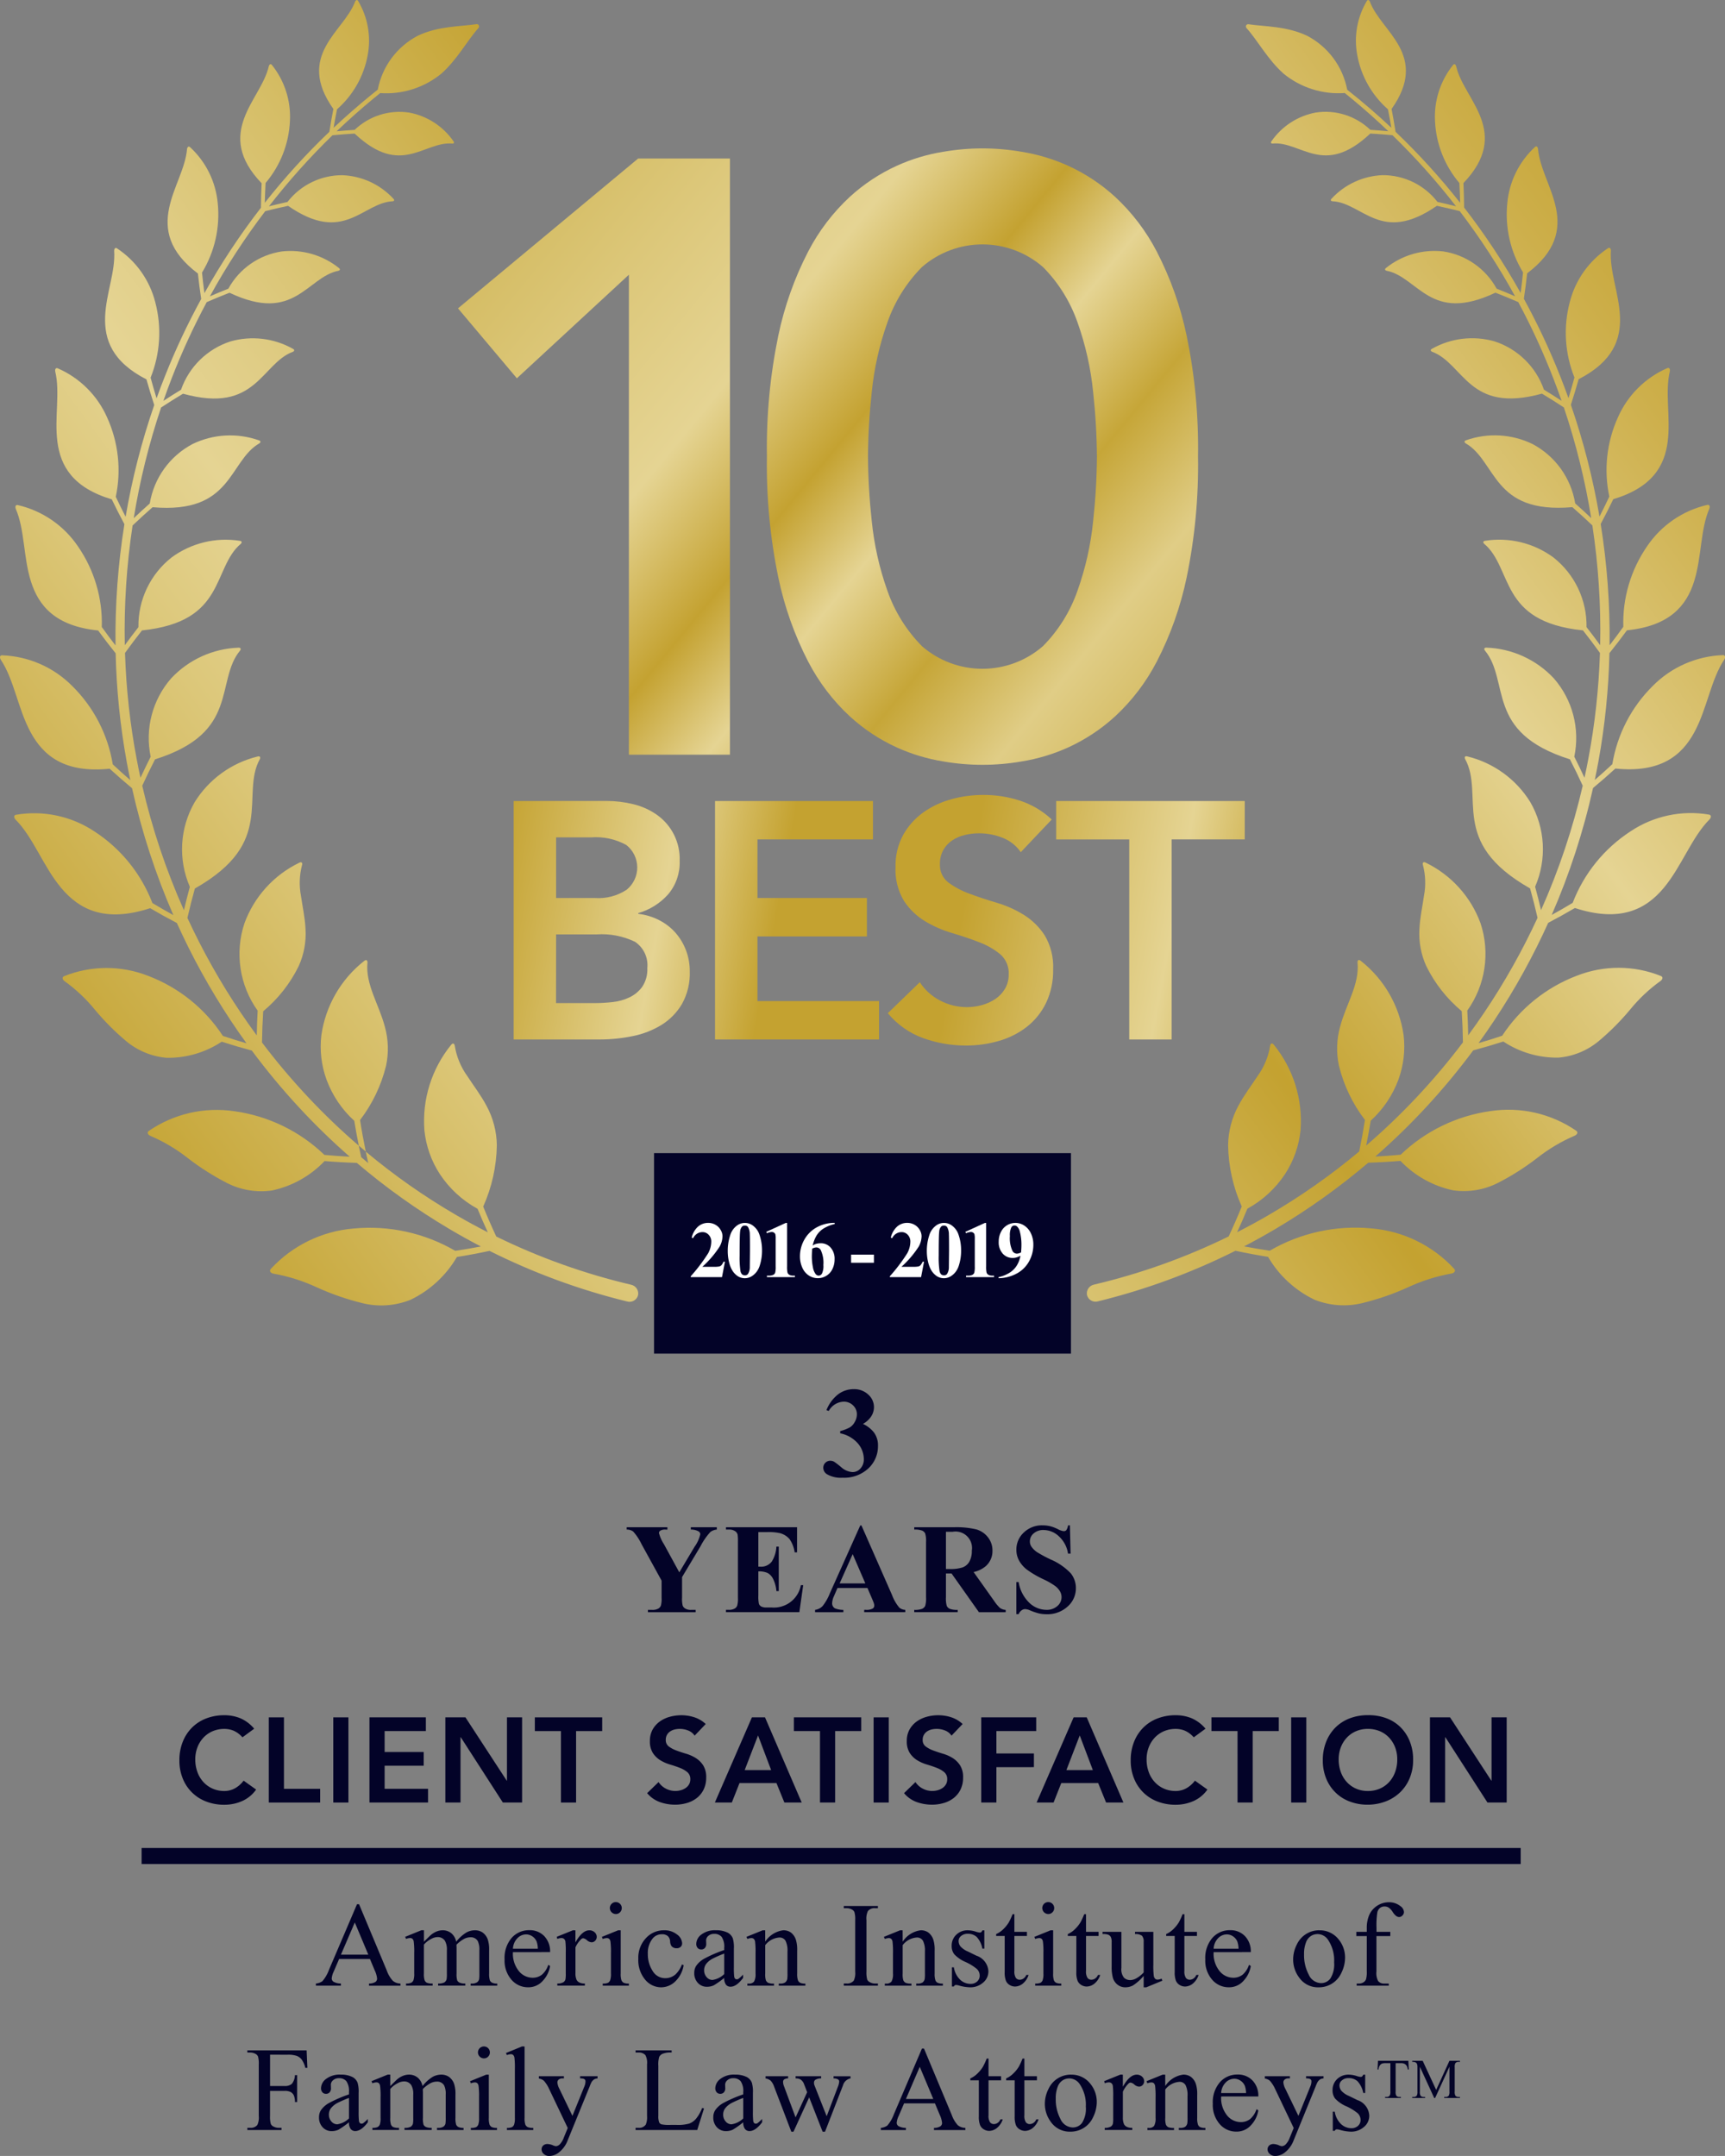<svg xmlns="http://www.w3.org/2000/svg" xmlns:xlink="http://www.w3.org/1999/xlink" width="189.779" height="237.145" viewBox="0 0 189.779 237.145">
  <rect x="0" y="0" width="189.779" height="237.145" fill="#808080" stroke="none"/>
  <defs>
    <linearGradient id="linear-gradient" x1="0.539" y1="1.067" x2="0.469" y2="-0.006" gradientUnits="objectBoundingBox">
      <stop offset="0" stop-color="#c4a230"/>
      <stop offset="0.218" stop-color="#e0cd86"/>
      <stop offset="0.329" stop-color="#c6a638"/>
      <stop offset="0.436" stop-color="#e5d493"/>
      <stop offset="0.528" stop-color="#c4a231"/>
      <stop offset="0.649" stop-color="#e5d493"/>
      <stop offset="0.793" stop-color="#dcc779"/>
      <stop offset="0.896" stop-color="#d5bd65"/>
      <stop offset="1" stop-color="#c4a230"/>
    </linearGradient>
    <linearGradient id="linear-gradient-2" x1="0.542" y1="1.028" x2="0.389" y2="-0.003" gradientUnits="objectBoundingBox">
      <stop offset="0" stop-color="#c4a230"/>
      <stop offset="0.142" stop-color="#e5d493"/>
      <stop offset="0.406" stop-color="#c4a230"/>
      <stop offset="0.635" stop-color="#c4a230"/>
      <stop offset="0.779" stop-color="#e5d493"/>
      <stop offset="1" stop-color="#c4a230"/>
    </linearGradient>
    <linearGradient id="linear-gradient-3" x1="1.006" y1="0.577" x2="-0.014" y2="0.417" gradientUnits="objectBoundingBox">
      <stop offset="0" stop-color="#e5d493"/>
      <stop offset="0.023" stop-color="#dbc677"/>
      <stop offset="0.072" stop-color="#c4a332"/>
      <stop offset="0.074" stop-color="#c4a230"/>
      <stop offset="0.138" stop-color="#cdaf4b"/>
      <stop offset="0.275" stop-color="#e4d290"/>
      <stop offset="0.28" stop-color="#e5d493"/>
      <stop offset="0.456" stop-color="#c4a230"/>
      <stop offset="0.458" stop-color="#c4a231"/>
      <stop offset="0.562" stop-color="#d5bd65"/>
      <stop offset="0.641" stop-color="#e0cd86"/>
      <stop offset="0.684" stop-color="#e5d493"/>
      <stop offset="0.751" stop-color="#dcc779"/>
      <stop offset="0.891" stop-color="#c6a638"/>
      <stop offset="0.909" stop-color="#c4a230"/>
      <stop offset="1" stop-color="#c4a230"/>
    </linearGradient>
    <clipPath id="clip-path">
      <rect id="Rectangle_876" data-name="Rectangle 876" width="189.779" height="237.145" fill="none"/>
    </clipPath>
    <clipPath id="clip-path-2">
      <path id="Path_6586" data-name="Path 6586" d="M76.943,19.617,57.122,36.1,63.6,43.792,75.924,32.4V85.193H87.04V19.617Zm31.212,53.628a16.3,16.3,0,0,1-3.8-6.113,32.454,32.454,0,0,1-1.713-7.642,69.843,69.843,0,0,1-.415-7.085,69.83,69.83,0,0,1,.415-7.086,32.464,32.464,0,0,1,1.713-7.642,16.292,16.292,0,0,1,3.8-6.112,10.142,10.142,0,0,1,13.337,0,16.283,16.283,0,0,1,3.8,6.112A32.464,32.464,0,0,1,127,45.319a70.107,70.107,0,0,1,.416,7.086A70.12,70.12,0,0,1,127,59.49a32.454,32.454,0,0,1-1.714,7.642,16.294,16.294,0,0,1-3.8,6.113,10.142,10.142,0,0,1-13.337,0m2.362-54.369a20.188,20.188,0,0,0-5.093,1.529,19.84,19.84,0,0,0-5.187,3.426,22.031,22.031,0,0,0-4.585,6.021,36.333,36.333,0,0,0-3.288,9.261,61,61,0,0,0-1.249,13.292A60.985,60.985,0,0,0,92.363,65.7a36.3,36.3,0,0,0,3.288,9.262,22.031,22.031,0,0,0,4.585,6.021,19.8,19.8,0,0,0,5.187,3.426,20.224,20.224,0,0,0,5.093,1.529,25.279,25.279,0,0,0,8.614,0,20.251,20.251,0,0,0,5.094-1.529,19.824,19.824,0,0,0,5.187-3.426A22.1,22.1,0,0,0,134,74.958a36.336,36.336,0,0,0,3.288-9.262,60.984,60.984,0,0,0,1.249-13.291,61,61,0,0,0-1.249-13.292A36.366,36.366,0,0,0,134,29.853a22.1,22.1,0,0,0-4.585-6.021,19.869,19.869,0,0,0-5.187-3.426,20.215,20.215,0,0,0-5.094-1.529,25.219,25.219,0,0,0-8.614,0" transform="translate(-57.122 -18.506)" fill="url(#linear-gradient)"/>
    </clipPath>
    <clipPath id="clip-path-3">
      <path id="Path_6587" data-name="Path 6587" d="M68.733,114.464h4.483a8.4,8.4,0,0,1,4.2.814,3.1,3.1,0,0,1,1.353,2.89,3.409,3.409,0,0,1-.556,2.056,3.665,3.665,0,0,1-1.409,1.167,5.726,5.726,0,0,1-1.871.519,17.623,17.623,0,0,1-1.907.111h-4.3Zm0-10.671h3.852a6.957,6.957,0,0,1,3.872.834,3.152,3.152,0,0,1,.037,4.927,5.641,5.641,0,0,1-3.5.909H68.733Zm-4.668-4v26.23h9.447a18.037,18.037,0,0,0,3.649-.37,9.607,9.607,0,0,0,3.186-1.242,6.747,6.747,0,0,0,2.241-2.3,6.87,6.87,0,0,0,.852-3.575,6.42,6.42,0,0,0-.426-2.353,6.329,6.329,0,0,0-1.167-1.926,6.055,6.055,0,0,0-1.8-1.372,6.782,6.782,0,0,0-2.278-.685v-.075a7,7,0,0,0,3.3-2.075,5.379,5.379,0,0,0,1.26-3.668,5.931,5.931,0,0,0-2.537-5.094,7.527,7.527,0,0,0-2.577-1.148,12.322,12.322,0,0,0-2.926-.353Zm22.155,0v26.23h18.043V121.8H90.888v-7.112h12.04v-4.224H90.888v-6.447h12.707V99.792Zm37.53,0v4.224h8.039v22.007h4.668V104.015h8.04V99.792Zm-11.559-.185a9.551,9.551,0,0,0-3.094,1.463,7.642,7.642,0,0,0-2.186,2.464,7.066,7.066,0,0,0-.834,3.52,6.622,6.622,0,0,0,.927,3.723A7.28,7.28,0,0,0,109.3,113a12.637,12.637,0,0,0,3,1.315q1.629.482,3,1.019a8.149,8.149,0,0,1,2.3,1.316,2.739,2.739,0,0,1,.927,2.222,3.02,3.02,0,0,1-.408,1.575,3.471,3.471,0,0,1-1.074,1.13,5.032,5.032,0,0,1-1.482.667,6.172,6.172,0,0,1-1.63.222,6.31,6.31,0,0,1-2.945-.722,5.886,5.886,0,0,1-2.241-2.02l-3.52,3.408a9.07,9.07,0,0,0,3.89,2.742,13.808,13.808,0,0,0,4.705.814,12.773,12.773,0,0,0,3.668-.519,9.019,9.019,0,0,0,3.057-1.556A7.506,7.506,0,0,0,122.639,122a8.237,8.237,0,0,0,.778-3.686,6.714,6.714,0,0,0-.927-3.741,7.4,7.4,0,0,0-2.3-2.26,12.177,12.177,0,0,0-3-1.334q-1.63-.483-3-1a9.076,9.076,0,0,1-2.3-1.223,2.4,2.4,0,0,1-.927-2.038,3.053,3.053,0,0,1,.371-1.538,3.11,3.11,0,0,1,.981-1.056,4.29,4.29,0,0,1,1.372-.593,6.609,6.609,0,0,1,1.574-.185,6.92,6.92,0,0,1,2.612.5,4.291,4.291,0,0,1,1.982,1.575l3.408-3.595a9.334,9.334,0,0,0-3.5-2.075,12.984,12.984,0,0,0-4.019-.63,13.311,13.311,0,0,0-3.557.482" transform="translate(-64.065 -99.125)" fill="url(#linear-gradient-2)"/>
    </clipPath>
    <clipPath id="clip-path-4">
      <path id="Path_6588" data-name="Path 6588" d="M40.064,105.7a12.671,12.671,0,0,0-4.707,8.168,10.633,10.633,0,0,0,.568,4.892,11.5,11.5,0,0,0,3.051,4.521q.22,1.363.5,2.734.381.327.767.65-.363-1.739-.631-3.465a16.167,16.167,0,0,0,2.862-5.971,9.012,9.012,0,0,0-.138-4.319c-.676-2.515-2.143-4.635-1.907-7.037.012-.119-.037-.268-.161-.268a.336.336,0,0,0-.2.094M28.707,23.345h0m7.467-8.434h0M39.261,0c-.084,0-.162.1-.192.176-.647,1.717-2.279,3.138-3.24,4.945s-1.221,3.939.847,6.863q-.242,1.26-.438,2.512a75.366,75.366,0,0,0-7.106,7.812q.026-1.082.086-2.177a11.321,11.321,0,0,0,2.68-6.813,9.07,9.07,0,0,0-1.993-6.184c-.153-.179-.3.008-.329.146-.443,1.921-1.971,3.688-2.722,5.758s-.707,4.37,1.93,7.119q-.064,1.354-.074,2.69a75.775,75.775,0,0,0-6.221,9.4q-.15-1.122-.263-2.263a12.26,12.26,0,0,0,1.732-7.621,9.58,9.58,0,0,0-3.052-6.181c-.189-.164-.316.058-.327.208-.175,2.1-1.514,4.226-1.981,6.539s-.047,4.729,3.176,7.157q.155,1.414.361,2.8a75.972,75.972,0,0,0-3.96,8.42q-.5,1.246-.949,2.511-.344-1.125-.656-2.276a13.189,13.189,0,0,0,.516-8.286,10.062,10.062,0,0,0-4.217-5.94c-.223-.138-.32.119-.308.279.158,2.239-.9,4.712-.994,7.227s.756,4.968,4.547,6.91q.4,1.43.855,2.818A77.437,77.437,0,0,0,13.82,56.844q-.557-1.085-1.081-2.2a14.04,14.04,0,0,0-.952-8.723,10.523,10.523,0,0,0-5.435-5.409c-.258-.1-.315.184-.274.349.553,2.313-.108,5.1.238,7.743S8,53.639,12.3,54.927q.668,1.389,1.387,2.727a78.447,78.447,0,0,0-.978,13.341Q11.94,70,11.2,68.967a14.822,14.822,0,0,0-2.613-8.855,10.973,10.973,0,0,0-6.633-4.558c-.286-.056-.29.252-.22.416,1,2.3.823,5.319,1.675,8s2.687,4.9,7.388,5.38q.943,1.287,1.927,2.51a76.549,76.549,0,0,0,1.214,11.922q.185,1.018.4,2.031-.975-.844-1.932-1.739a15.664,15.664,0,0,0-4.447-8.606A11.436,11.436,0,0,0,.23,72.08.2.2,0,0,0,0,72.3v0a.5.5,0,0,0,.082.258c1.468,2.189,1.875,5.372,3.285,7.98s3.757,4.523,8.7,4.016q1.216,1.111,2.461,2.145a76.259,76.259,0,0,0,4.547,13.96q-1.158-.638-2.308-1.329A16.382,16.382,0,0,0,10.4,91.461,11.95,11.95,0,0,0,1.761,89.62c-.315.063-.195.387-.055.525C3.662,92.1,4.744,95.3,6.74,97.677s4.816,3.835,9.781,2.219q1.461.859,2.937,1.628.606,1.343,1.263,2.661a75.779,75.779,0,0,0,6.4,10.573q-1.3-.377-2.6-.812a17.06,17.06,0,0,0-8.22-6.606,12.528,12.528,0,0,0-9.249.035c-.31.136-.115.441.058.552a17.382,17.382,0,0,1,3.338,3.145,27.184,27.184,0,0,0,3.449,3.459,7.988,7.988,0,0,0,4.434,1.822,10.671,10.671,0,0,0,6.065-1.772q1.657.535,3.31.975a75.233,75.233,0,0,0,5.171,6.231,74.266,74.266,0,0,0,5.6,5.446q-1.384-.071-2.784-.2a17.8,17.8,0,0,0-9.876-4.8,13.185,13.185,0,0,0-9.441,2.16c-.286.208-.02.477.182.552a18.3,18.3,0,0,1,4.117,2.448,27.565,27.565,0,0,0,4.306,2.735,8.3,8.3,0,0,0,4.945.819,11.22,11.22,0,0,0,5.785-3.237q1.785.147,3.545.2A73.272,73.272,0,0,0,49.4,135.157q1.725,1.024,3.506,1.948-1.395.269-2.818.479a18.735,18.735,0,0,0-11.175-2.455,13.954,13.954,0,0,0-9.123,4.449c-.245.281.091.49.314.519a19.307,19.307,0,0,1,4.774,1.513,28.384,28.384,0,0,0,5.04,1.741,8.677,8.677,0,0,0,5.236-.375,11.831,11.831,0,0,0,5.112-4.714q1.821-.291,3.589-.672A72.139,72.139,0,0,0,69,143.158a.966.966,0,0,0,1.2-.7.986.986,0,0,0-.766-1.144A70.376,70.376,0,0,1,54.6,136.011q-.769-1.641-1.439-3.292a17.12,17.12,0,0,0,1.5-6.753,9.333,9.333,0,0,0-1.13-4.324c-.631-1.19-1.427-2.217-2.11-3.268a7.843,7.843,0,0,1-1.39-3.355c-.02-.175-.179-.378-.406-.084a13.3,13.3,0,0,0-2.933,9.4,10.854,10.854,0,0,0,1.7,4.811,11.674,11.674,0,0,0,4.149,3.815q.533,1.3,1.129,2.587-1.745-.888-3.44-1.873a71.6,71.6,0,0,1-9.993-7.008q.132.631.277,1.265l-.772-.642q-.143-.638-.272-1.273a72.64,72.64,0,0,1-5.525-5.286,73.449,73.449,0,0,1-5.12-6.064q.024-1.733.132-3.433a15.141,15.141,0,0,0,3.906-4.966,8.648,8.648,0,0,0,.75-4.089c-.062-1.265-.332-2.462-.5-3.633a7.637,7.637,0,0,1,.122-3.41c.049-.156-.005-.4-.308-.241a11.98,11.98,0,0,0-6.035,6.665,10.714,10.714,0,0,0,1.456,9.61q-.078,1.35-.1,2.721a74.473,74.473,0,0,1-6.366-10.324q-.656-1.289-1.263-2.6.374-1.641.82-3.234c4.564-2.591,5.748-5.117,6.135-7.516s-.066-4.772,1.012-6.715c.076-.137.072-.374-.239-.291a11.3,11.3,0,0,0-6.931,5.024,10.367,10.367,0,0,0-.529,9.312q-.348,1.272-.652,2.574A74.992,74.992,0,0,1,15.65,86.426q.676-1.481,1.408-2.9c4.749-1.5,6.34-3.633,7.151-5.816s.834-4.515,2.2-6.143c.1-.115.136-.34-.17-.325a10.663,10.663,0,0,0-7.406,3.371,9.975,9.975,0,0,0-2.255,8.624Q16,84.377,15.455,85.554q-.217-1-.407-2a75.414,75.414,0,0,1-1.294-11.734q.916-1.27,1.87-2.478c4.7-.489,6.574-2.194,7.723-4.1s1.581-4.123,3.14-5.417c.11-.091.186-.3-.1-.337a10.046,10.046,0,0,0-7.508,1.827,9.562,9.562,0,0,0-3.649,7.67q-.763.973-1.5,1.987A77.419,77.419,0,0,1,14.587,57.8q1.086-1.037,2.2-2.009c4.467.386,6.5-.884,7.9-2.478s2.17-3.593,3.842-4.542c.117-.066.224-.248-.039-.335a9.491,9.491,0,0,0-7.312.408,9.052,9.052,0,0,0-4.7,6.537q-.889.787-1.764,1.617a76.59,76.59,0,0,1,3.01-12.175q1.2-.791,2.41-1.517c4.1,1.131,6.2.288,7.765-.974s2.61-3.013,4.325-3.635c.12-.043.25-.2.018-.322a8.988,8.988,0,0,0-6.887-.821,8.547,8.547,0,0,0-5.438,5.316q-.975.593-1.943,1.227.438-1.256.918-2.495a75.4,75.4,0,0,1,3.852-8.369Q24,32.683,25.252,32.2c3.631,1.723,5.726,1.272,7.379.333s2.9-2.421,4.6-2.746c.12-.023.264-.148.066-.3A8.517,8.517,0,0,0,31,27.658a8.06,8.06,0,0,0-5.88,4.1q-1.015.4-2.029.839a75.115,75.115,0,0,1,6.091-9.371q1.26-.319,2.513-.584c3.117,2.157,5.133,2.047,6.812,1.412s3.056-1.846,4.686-1.912c.114,0,.267-.1.1-.271a8.07,8.07,0,0,0-5.611-2.6,7.585,7.585,0,0,0-6.053,2.944q-1.016.221-2.039.478a74.8,74.8,0,0,1,6.99-7.815q1.224-.116,2.437-.187c2.594,2.443,4.484,2.624,6.131,2.259s3.093-1.307,4.62-1.156c.108.011.262-.062.133-.24a7.623,7.623,0,0,0-4.874-3.169,7.12,7.12,0,0,0-6.009,1.9q-.987.062-1.983.156,1.95-1.864,4.029-3.58l.764-.622A9.558,9.558,0,0,0,48.557,8.1c1.761-1.566,2.842-3.64,4.079-5.014a.266.266,0,0,0,.045-.3.245.245,0,0,0-.261-.127c-1.8.269-4.171.193-6.446,1.267a8.484,8.484,0,0,0-4.411,5.934l-.007.005q-.381.3-.758.607l-.007.005Q38.684,12.2,36.7,14.058q.175-1.015.378-2.035a10.39,10.39,0,0,0,3.372-5.936,8.534,8.534,0,0,0-1.061-6A.156.156,0,0,0,39.269,0Zm111.25,0a.156.156,0,0,0-.122.086,8.53,8.53,0,0,0-1.062,6,10.39,10.39,0,0,0,3.372,5.936q.205,1.02.378,2.035-2.33-2.189-4.834-4.167l-.027-.022a8.484,8.484,0,0,0-4.411-5.934c-2.275-1.074-4.651-1-6.446-1.267a.246.246,0,0,0-.262.127.266.266,0,0,0,.046.3c1.237,1.374,2.317,3.448,4.079,5.014a9.554,9.554,0,0,0,6.726,2.125l.764.622h0q2.079,1.716,4.03,3.581-1-.094-1.984-.156a7.119,7.119,0,0,0-6.009-1.9,7.625,7.625,0,0,0-4.874,3.169c-.129.178.026.251.133.24,1.528-.151,2.979.787,4.62,1.156s3.536.184,6.131-2.259q1.213.071,2.438.187a74.9,74.9,0,0,1,6.99,7.815q-1.021-.257-2.039-.478a7.586,7.586,0,0,0-6.054-2.944,8.066,8.066,0,0,0-5.609,2.6c-.162.17-.01.267.1.272,1.63.065,3.014,1.272,4.687,1.912s3.693.745,6.811-1.412q1.254.266,2.515.585a75.233,75.233,0,0,1,6.09,9.37q-1.015-.439-2.03-.839a8.059,8.059,0,0,0-5.879-4.1,8.52,8.52,0,0,0-6.3,1.826c-.2.153-.053.278.066.3,1.7.325,2.952,1.8,4.6,2.746s3.749,1.389,7.379-.333q1.256.487,2.51,1.033a75.4,75.4,0,0,1,3.851,8.369q.48,1.238.918,2.495-.967-.634-1.942-1.227a8.548,8.548,0,0,0-5.439-5.316,8.987,8.987,0,0,0-6.887.821c-.232.124-.1.279.019.323,1.714.621,2.771,2.37,4.324,3.634s3.67,2.1,7.765.974q1.211.725,2.41,1.517a76.544,76.544,0,0,1,3.01,12.175q-.873-.83-1.764-1.617a9.051,9.051,0,0,0-4.7-6.537,9.5,9.5,0,0,0-7.312-.408c-.264.087-.156.269-.04.335,1.673.949,2.455,2.948,3.842,4.542s3.431,2.864,7.9,2.478q1.113.973,2.2,2.009a77.426,77.426,0,0,1,.857,13.175q-.736-1.014-1.5-1.987a9.562,9.562,0,0,0-3.649-7.67,10.049,10.049,0,0,0-7.507-1.828c-.288.04-.213.247-.1.338,1.56,1.294,2,3.507,3.14,5.417s3.021,3.616,7.722,4.1q.955,1.207,1.87,2.478a75.308,75.308,0,0,1-1.293,11.734q-.189,1-.408,2-.542-1.178-1.122-2.318a9.973,9.973,0,0,0-2.256-8.624,10.659,10.659,0,0,0-7.405-3.371c-.305-.016-.266.21-.169.325,1.365,1.628,1.4,3.964,2.2,6.143s2.4,4.317,7.151,5.816q.732,1.422,1.407,2.9a74.993,74.993,0,0,1-4.586,13.688q-.3-1.3-.652-2.573a10.367,10.367,0,0,0-.53-9.312,11.292,11.292,0,0,0-6.931-5.024c-.311-.083-.314.154-.239.291,1.079,1.943.634,4.322,1.013,6.715s1.571,4.925,6.134,7.516q.446,1.593.82,3.234-.607,1.314-1.263,2.6a74.314,74.314,0,0,1-6.366,10.325q-.025-1.372-.1-2.722a10.711,10.711,0,0,0,1.456-9.61,11.98,11.98,0,0,0-6.035-6.665c-.3-.154-.357.085-.307.241a7.637,7.637,0,0,1,.121,3.41c-.167,1.171-.437,2.368-.5,3.633a8.619,8.619,0,0,0,.749,4.089,15.131,15.131,0,0,0,3.905,4.965q.108,1.7.132,3.433a73.449,73.449,0,0,1-5.12,6.064,72.463,72.463,0,0,1-5.525,5.285q.279-1.371.5-2.733a11.517,11.517,0,0,0,3.049-4.521,10.621,10.621,0,0,0,.568-4.892,12.669,12.669,0,0,0-4.706-8.167c-.274-.228-.379,0-.363.173.236,2.4-1.232,4.522-1.908,7.037a9.024,9.024,0,0,0-.138,4.319,16.171,16.171,0,0,0,2.863,5.971q-.27,1.725-.632,3.465a71.587,71.587,0,0,1-9.992,7.008q-1.695.986-3.441,1.873.6-1.29,1.13-2.587a11.678,11.678,0,0,0,4.149-3.815,10.821,10.821,0,0,0,1.7-4.811,13.3,13.3,0,0,0-2.932-9.4c-.228-.295-.385-.091-.406.084a7.823,7.823,0,0,1-1.391,3.355c-.683,1.051-1.479,2.078-2.11,3.268a9.333,9.333,0,0,0-1.129,4.324,17.116,17.116,0,0,0,1.5,6.753q-.67,1.649-1.439,3.293a70.433,70.433,0,0,1-14.821,5.3.985.985,0,0,0-.766,1.144.965.965,0,0,0,1.194.7,72.1,72.1,0,0,0,15.141-5.568q1.769.382,3.59.672a11.826,11.826,0,0,0,5.112,4.714,8.674,8.674,0,0,0,5.235.375,28.314,28.314,0,0,0,5.04-1.741,19.3,19.3,0,0,1,4.774-1.513c.223-.028.559-.237.314-.519a13.954,13.954,0,0,0-9.122-4.449,18.736,18.736,0,0,0-11.176,2.455q-1.424-.212-2.817-.478,1.78-.925,3.507-1.949a73.353,73.353,0,0,0,10.152-7.253q1.758-.052,3.544-.2a11.222,11.222,0,0,0,5.786,3.237,8.3,8.3,0,0,0,4.945-.819,27.648,27.648,0,0,0,4.306-2.735,18.279,18.279,0,0,1,4.117-2.448c.2-.074.468-.344.181-.552a13.183,13.183,0,0,0-9.441-2.16,17.794,17.794,0,0,0-9.875,4.8q-1.4.131-2.785.2a74.114,74.114,0,0,0,5.6-5.446,75.053,75.053,0,0,0,5.17-6.231q1.653-.441,3.311-.975a10.667,10.667,0,0,0,6.064,1.772,7.988,7.988,0,0,0,4.435-1.822,27.178,27.178,0,0,0,3.448-3.459,17.385,17.385,0,0,1,3.339-3.145c.172-.111.368-.416.058-.552a12.528,12.528,0,0,0-9.249-.035,17.058,17.058,0,0,0-8.221,6.606q-1.3.435-2.6.812a75.688,75.688,0,0,0,6.4-10.573q.658-1.318,1.264-2.66,1.475-.771,2.937-1.629c4.965,1.615,7.8.163,9.782-2.219s3.079-5.579,5.033-7.532c.14-.138.26-.462-.054-.525a11.952,11.952,0,0,0-8.64,1.841,16.4,16.4,0,0,0-6.366,7.868q-1.148.692-2.308,1.329a76.261,76.261,0,0,0,4.548-13.96q1.245-1.033,2.46-2.144c4.942.506,7.3-1.41,8.7-4.017s1.817-5.79,3.285-7.98c.1-.156.159-.48-.148-.478a11.438,11.438,0,0,0-7.726,3.388,15.664,15.664,0,0,0-4.447,8.606q-.955.894-1.932,1.738.212-1.012.4-2.03a76.548,76.548,0,0,0,1.214-11.922q.983-1.223,1.927-2.51c4.7-.475,6.547-2.7,7.388-5.38s.68-5.7,1.676-8c.071-.164.065-.473-.221-.416a10.971,10.971,0,0,0-6.632,4.558,14.816,14.816,0,0,0-2.612,8.855q-.741,1.035-1.511,2.028a78.364,78.364,0,0,0-.978-13.341q.718-1.338,1.387-2.727c4.3-1.288,5.646-3.685,5.984-6.326s-.316-5.43.237-7.743c.041-.165-.017-.452-.273-.349a10.517,10.517,0,0,0-5.435,5.409,14.022,14.022,0,0,0-.951,8.723q-.527,1.118-1.082,2.2a77.538,77.538,0,0,0-3.148-12.293q.452-1.389.855-2.818c3.791-1.942,4.655-4.4,4.548-6.91s-1.153-4.988-1-7.227c.013-.16-.085-.416-.308-.279a10.066,10.066,0,0,0-4.217,5.94,13.192,13.192,0,0,0,.516,8.287q-.311,1.151-.656,2.276-.453-1.265-.949-2.512a75.97,75.97,0,0,0-3.96-8.42q.206-1.387.362-2.8c3.221-2.428,3.647-4.849,3.175-7.157s-1.807-4.437-1.981-6.539c-.011-.149-.138-.372-.326-.208a9.577,9.577,0,0,0-3.053,6.181,12.26,12.26,0,0,0,1.732,7.621q-.114,1.141-.262,2.263a75.782,75.782,0,0,0-6.222-9.4q-.012-1.336-.073-2.69c2.636-2.75,2.688-5.056,1.931-7.119S160.646,9.2,160.2,7.281c-.031-.138-.177-.325-.329-.146a9.071,9.071,0,0,0-1.994,6.183,11.326,11.326,0,0,0,2.68,6.814q.061,1.093.086,2.176a75.248,75.248,0,0,0-7.105-7.811q-.2-1.252-.438-2.513c2.069-2.924,1.811-5.061.848-6.863s-2.594-3.229-3.24-4.945C150.681.1,150.6,0,150.519,0Z" fill="url(#linear-gradient-3)"/>
    </clipPath>
  </defs>
  <g id="Group_854" data-name="Group 854" transform="translate(-5797.647 -13907.827)">
    <g id="Group_853" data-name="Group 853" transform="translate(5797.646 13907.827)">
      <g id="Group_846" data-name="Group 846">
        <g id="Group_845" data-name="Group 845" clip-path="url(#clip-path)">
          <path id="Path_6518" data-name="Path 6518" d="M104.544,178.073v-.241a4.481,4.481,0,0,0,1.089-.424,1.609,1.609,0,0,0,.524-.6,1.679,1.679,0,0,0,.221-.816,1.327,1.327,0,0,0-.417-.983,1.423,1.423,0,0,0-1.036-.41,1.95,1.95,0,0,0-1.641,1.021l-.255-.09a4.142,4.142,0,0,1,1.272-1.73,2.819,2.819,0,0,1,1.726-.579,2.245,2.245,0,0,1,1.6.593,1.844,1.844,0,0,1,.631,1.385,1.877,1.877,0,0,1-.293,1,2.548,2.548,0,0,1-.92.844,3.26,3.26,0,0,1,1.23.969,2.362,2.362,0,0,1,.424,1.443,3.327,3.327,0,0,1-1.058,2.485,3.908,3.908,0,0,1-2.836,1.023,3,3,0,0,1-1.73-.393.834.834,0,0,1-.393-.71.77.77,0,0,1,.751-.765.973.973,0,0,1,.428.1,9.1,9.1,0,0,1,.782.6,2.05,2.05,0,0,0,1.258.548,1.139,1.139,0,0,0,.875-.4,1.462,1.462,0,0,0,.365-1.023,2.665,2.665,0,0,0-.662-1.74,3.468,3.468,0,0,0-1.936-1.1" transform="translate(-12.106 -20.422)" fill="#030328"/>
          <path id="Path_6519" data-name="Path 6519" d="M88.079,190.44v.255a1.377,1.377,0,0,0-.71.269,7.145,7.145,0,0,0-1.089,1.578l-2.026,3.384v2.26a3.049,3.049,0,0,0,.076.9.7.7,0,0,0,.3.31,1.146,1.146,0,0,0,.6.135h.523v.255H80.5v-.255h.49a1.274,1.274,0,0,0,.655-.145.664.664,0,0,0,.282-.331,2.819,2.819,0,0,0,.076-.869v-1.874l-2.2-4a5.927,5.927,0,0,0-.924-1.4,1.16,1.16,0,0,0-.716-.217v-.255h4.479v.255h-.2a1.007,1.007,0,0,0-.568.117.322.322,0,0,0-.162.248,4.136,4.136,0,0,0,.551,1.247l1.688,3.094,1.681-2.818a3.741,3.741,0,0,0,.627-1.372.366.366,0,0,0-.179-.311,1.713,1.713,0,0,0-.861-.206v-.255Z" transform="translate(-9.216 -22.452)" fill="#030328"/>
          <path id="Path_6520" data-name="Path 6520" d="M94.106,190.977v3.8h.186a1.475,1.475,0,0,0,1.289-.557,3.432,3.432,0,0,0,.51-1.648h.262v4.893h-.262a3.647,3.647,0,0,0-.348-1.309,1.488,1.488,0,0,0-.617-.685,2.339,2.339,0,0,0-1.02-.176v2.633a3.776,3.776,0,0,0,.065.944.567.567,0,0,0,.245.282,1.15,1.15,0,0,0,.579.11h.558a3.011,3.011,0,0,0,3.232-2.453h.255l-.421,2.97H90.543v-.255h.31a1.289,1.289,0,0,0,.655-.145.63.63,0,0,0,.275-.331,2.815,2.815,0,0,0,.076-.868v-6.147a4.916,4.916,0,0,0-.034-.779.659.659,0,0,0-.255-.372,1.191,1.191,0,0,0-.717-.192h-.31v-.255h7.822V193.2H98.1a3.374,3.374,0,0,0-.561-1.454,2.091,2.091,0,0,0-1.024-.647,5.525,5.525,0,0,0-1.447-.124Z" transform="translate(-10.674 -22.452)" fill="#030328"/>
          <path id="Path_6521" data-name="Path 6521" d="M107.422,197.1h-3.3l-.393.909a2.042,2.042,0,0,0-.193.752.623.623,0,0,0,.318.579,2.675,2.675,0,0,0,.917.166v.255H101.66V199.5a1.4,1.4,0,0,0,.827-.417,5.522,5.522,0,0,0,.8-1.41l3.342-7.456h.131l3.37,7.664a4.651,4.651,0,0,0,.792,1.371,1.084,1.084,0,0,0,.662.249v.255h-4.521V199.5h.186a1.419,1.419,0,0,0,.765-.152.367.367,0,0,0,.152-.318.828.828,0,0,0-.041-.255c-.009-.041-.078-.213-.206-.517Zm-.235-.51-1.392-3.218-1.433,3.218Z" transform="translate(-11.985 -22.426)" fill="#030328"/>
          <path id="Path_6522" data-name="Path 6522" d="M117.513,195.525v2.619a2.9,2.9,0,0,0,.093.954.686.686,0,0,0,.328.314,2.212,2.212,0,0,0,.875.116v.255h-4.783v-.255a2.169,2.169,0,0,0,.879-.12.7.7,0,0,0,.324-.314,2.854,2.854,0,0,0,.094-.951V192.08a2.892,2.892,0,0,0-.094-.954.679.679,0,0,0-.327-.313,2.2,2.2,0,0,0-.875-.117v-.255h4.342a9.517,9.517,0,0,1,2.48.234,2.5,2.5,0,0,1,1.282.865,2.32,2.32,0,0,1,.5,1.478,2.207,2.207,0,0,1-.744,1.709,3.079,3.079,0,0,1-1.33.641l2.247,3.163a4.784,4.784,0,0,0,.627.765,1.167,1.167,0,0,0,.655.234v.255h-2.943l-3.012-4.259Zm0-4.583v4.094h.393a4.382,4.382,0,0,0,1.433-.176,1.424,1.424,0,0,0,.748-.633,2.32,2.32,0,0,0,.273-1.2,1.815,1.815,0,0,0-2.109-2.088Z" transform="translate(-13.443 -22.452)" fill="#030328"/>
          <path id="Path_6523" data-name="Path 6523" d="M132.651,190.2l.076,3.115h-.282a3.2,3.2,0,0,0-.983-1.884,2.463,2.463,0,0,0-1.692-.714,1.581,1.581,0,0,0-1.112.376,1.143,1.143,0,0,0-.41.864,1.052,1.052,0,0,0,.145.551,2.348,2.348,0,0,0,.64.641,14.6,14.6,0,0,0,1.5.806,6.652,6.652,0,0,1,2.212,1.523,2.583,2.583,0,0,1,.565,1.641,2.653,2.653,0,0,1-.913,2.016,3.282,3.282,0,0,1-2.319.844,3.727,3.727,0,0,1-.834-.09,6.261,6.261,0,0,1-.985-.337,1.481,1.481,0,0,0-.545-.138.67.67,0,0,0-.378.138.948.948,0,0,0-.324.42h-.255v-3.528h.255a4.04,4.04,0,0,0,1.168,2.271,2.734,2.734,0,0,0,1.864.782,1.754,1.754,0,0,0,1.231-.42,1.293,1.293,0,0,0,.458-.979,1.279,1.279,0,0,0-.176-.64,2.033,2.033,0,0,0-.535-.589,8.064,8.064,0,0,0-1.268-.728,10.906,10.906,0,0,1-1.833-1.068,3.283,3.283,0,0,1-.858-.985,2.447,2.447,0,0,1-.3-1.2,2.535,2.535,0,0,1,.82-1.9,2.869,2.869,0,0,1,2.068-.786,3.533,3.533,0,0,1,.882.11,4.377,4.377,0,0,1,.789.307,1.867,1.867,0,0,0,.652.224.369.369,0,0,0,.282-.11,1.28,1.28,0,0,0,.193-.531Z" transform="translate(-14.943 -22.423)" fill="#030328"/>
          <path id="Path_6524" data-name="Path 6524" d="M45.347,243.471H41.954l-.594,1.383a2.187,2.187,0,0,0-.22.762.445.445,0,0,0,.19.353,1.674,1.674,0,0,0,.824.2v.239H39.4v-.239a1.489,1.489,0,0,0,.711-.251,3.977,3.977,0,0,0,.729-1.26l3.082-7.21h.226l3.049,7.288a3.309,3.309,0,0,0,.67,1.139,1.352,1.352,0,0,0,.836.295v.239H45.243v-.239a1.307,1.307,0,0,0,.707-.175.454.454,0,0,0,.183-.362,2.677,2.677,0,0,0-.258-.9Zm-.181-.477-1.487-3.541-1.524,3.541Z" transform="translate(-4.645 -27.993)" fill="#030328"/>
          <path id="Path_6525" data-name="Path 6525" d="M52.6,241.956c.43-.43.685-.679.762-.743a2.333,2.333,0,0,1,.626-.382,1.778,1.778,0,0,1,.666-.135,1.472,1.472,0,0,1,.956.323,1.6,1.6,0,0,1,.536.937,4.372,4.372,0,0,1,1.124-1.018,1.987,1.987,0,0,1,.944-.242,1.471,1.471,0,0,1,.836.242,1.607,1.607,0,0,1,.579.792,3.572,3.572,0,0,1,.142,1.175v2.547a2.3,2.3,0,0,0,.084.761.55.55,0,0,0,.239.243,1.223,1.223,0,0,0,.569.1v.233H57.739v-.233h.123a1.037,1.037,0,0,0,.595-.148.578.578,0,0,0,.213-.331,4.194,4.194,0,0,0,.026-.625V242.9a2.16,2.16,0,0,0-.174-1.02.876.876,0,0,0-.808-.414,1.542,1.542,0,0,0-.688.171,3.7,3.7,0,0,0-.837.635l-.012.072.012.278v2.824a2.423,2.423,0,0,0,.068.754.552.552,0,0,0,.255.251,1.489,1.489,0,0,0,.64.1v.233H54.16v-.233a1.369,1.369,0,0,0,.676-.117.6.6,0,0,0,.255-.348,3.4,3.4,0,0,0,.032-.639V242.9a1.932,1.932,0,0,0-.213-1.041.912.912,0,0,0-.795-.413,1.434,1.434,0,0,0-.692.188,2.671,2.671,0,0,0-.827.639v3.174a2.16,2.16,0,0,0,.081.754.548.548,0,0,0,.238.262,1.525,1.525,0,0,0,.644.088v.233H50.632v-.233a1.287,1.287,0,0,0,.569-.088.555.555,0,0,0,.245-.277,2.126,2.126,0,0,0,.084-.739v-2.263a8.224,8.224,0,0,0-.057-1.259.511.511,0,0,0-.143-.295.4.4,0,0,0-.265-.081,1.233,1.233,0,0,0-.433.1l-.1-.232,1.784-.724H52.6Z" transform="translate(-5.958 -28.376)" fill="#030328"/>
          <path id="Path_6526" data-name="Path 6526" d="M63.852,243.1a3.033,3.033,0,0,0,.64,2.068,1.948,1.948,0,0,0,1.517.749,1.647,1.647,0,0,0,1.012-.32,2.369,2.369,0,0,0,.72-1.1l.2.129a3.081,3.081,0,0,1-.788,1.613,2.107,2.107,0,0,1-1.635.727,2.391,2.391,0,0,1-1.826-.83,3.183,3.183,0,0,1-.759-2.233,3.374,3.374,0,0,1,.779-2.368,2.537,2.537,0,0,1,1.954-.849,2.186,2.186,0,0,1,1.635.655,2.406,2.406,0,0,1,.64,1.755Zm0-.376h2.739a2.554,2.554,0,0,0-.135-.8,1.3,1.3,0,0,0-.482-.569,1.217,1.217,0,0,0-.67-.206,1.329,1.329,0,0,0-.958.417,1.8,1.8,0,0,0-.495,1.159" transform="translate(-7.42 -28.376)" fill="#030328"/>
          <path id="Path_6527" data-name="Path 6527" d="M71.494,240.7v1.33q.744-1.331,1.525-1.33a.827.827,0,0,1,.587.215.67.67,0,0,1,.232.5.593.593,0,0,1-.167.426.539.539,0,0,1-.4.176.857.857,0,0,1-.507-.224.838.838,0,0,0-.416-.222.38.38,0,0,0-.251.13,3.058,3.058,0,0,0-.6.872V245.4a1.765,1.765,0,0,0,.123.745.667.667,0,0,0,.3.289,1.3,1.3,0,0,0,.613.117v.232H69.5v-.232a1.252,1.252,0,0,0,.672-.144.549.549,0,0,0,.227-.329,3.378,3.378,0,0,0,.032-.627v-2.293a9.714,9.714,0,0,0-.041-1.231.484.484,0,0,0-.155-.288.439.439,0,0,0-.281-.091,1.275,1.275,0,0,0-.453.1l-.064-.233,1.789-.723Z" transform="translate(-8.186 -28.376)" fill="#030328"/>
          <path id="Path_6528" data-name="Path 6528" d="M77.139,240.283v4.755a2.167,2.167,0,0,0,.081.739.572.572,0,0,0,.239.274,1.282,1.282,0,0,0,.578.091v.233H75.162v-.233a1.331,1.331,0,0,0,.581-.084.57.57,0,0,0,.236-.278,2.107,2.107,0,0,0,.087-.743v-2.281a8.18,8.18,0,0,0-.058-1.247.508.508,0,0,0-.143-.288.4.4,0,0,0-.265-.081,1.292,1.292,0,0,0-.439.1l-.09-.233,1.783-.723Zm-.535-3.1a.652.652,0,0,1,.652.653.642.642,0,0,1-.191.466.624.624,0,0,1-.461.194.664.664,0,0,1-.66-.66.654.654,0,0,1,.66-.653" transform="translate(-8.85 -27.963)" fill="#030328"/>
          <path id="Path_6529" data-name="Path 6529" d="M84.6,244.54a3.207,3.207,0,0,1-.937,1.8,2.25,2.25,0,0,1-1.545.631,2.285,2.285,0,0,1-1.757-.846,3.33,3.33,0,0,1-.749-2.288,3.148,3.148,0,0,1,.83-2.267,2.65,2.65,0,0,1,1.993-.872,2.183,2.183,0,0,1,1.435.461,1.277,1.277,0,0,1,.562.96.523.523,0,0,1-.159.4.612.612,0,0,1-.443.152.687.687,0,0,1-.574-.244,1.03,1.03,0,0,1-.146-.517.849.849,0,0,0-.262-.582.93.93,0,0,0-.626-.193,1.277,1.277,0,0,0-1.04.477,2.536,2.536,0,0,0-.524,1.674,3.385,3.385,0,0,0,.52,1.869,1.6,1.6,0,0,0,1.405.812,1.7,1.7,0,0,0,1.137-.432,2.943,2.943,0,0,0,.692-1.081Z" transform="translate(-9.386 -28.377)" fill="#030328"/>
          <path id="Path_6530" data-name="Path 6530" d="M89.887,245.936a9.554,9.554,0,0,1-1.143.812,1.739,1.739,0,0,1-.744.162,1.324,1.324,0,0,1-1.01-.421,1.534,1.534,0,0,1-.4-1.1,1.413,1.413,0,0,1,.192-.75,2.579,2.579,0,0,1,.921-.827,14.383,14.383,0,0,1,2.181-.942v-.233a1.923,1.923,0,0,0-.281-1.215,1.013,1.013,0,0,0-.817-.331.917.917,0,0,0-.647.221.66.66,0,0,0-.246.5l.014.376a.641.641,0,0,1-.153.458.517.517,0,0,1-.4.162.507.507,0,0,1-.392-.169.659.659,0,0,1-.152-.458,1.322,1.322,0,0,1,.569-1.021,2.459,2.459,0,0,1,1.6-.465,2.778,2.778,0,0,1,1.291.264,1.221,1.221,0,0,1,.563.627,3.532,3.532,0,0,1,.116,1.137v2.009a9.03,9.03,0,0,0,.033,1.037.437.437,0,0,0,.106.255.255.255,0,0,0,.172.065.364.364,0,0,0,.181-.044,4.234,4.234,0,0,0,.523-.473v.363q-.724.969-1.383.968a.624.624,0,0,1-.5-.219,1.178,1.178,0,0,1-.195-.749m0-.421v-2.256a13.009,13.009,0,0,0-1.26.55,2.19,2.19,0,0,0-.73.595,1.148,1.148,0,0,0-.219.679,1.109,1.109,0,0,0,.278.772.84.84,0,0,0,.639.306,2.344,2.344,0,0,0,1.292-.646" transform="translate(-10.209 -28.376)" fill="#030328"/>
          <path id="Path_6531" data-name="Path 6531" d="M95.164,241.949a2.793,2.793,0,0,1,1.984-1.253,1.415,1.415,0,0,1,.833.242,1.624,1.624,0,0,1,.557.8,3.7,3.7,0,0,1,.141,1.188v2.528a2.1,2.1,0,0,0,.092.761.52.52,0,0,0,.229.251,1.293,1.293,0,0,0,.584.092v.232H96.656v-.232h.124a.993.993,0,0,0,.578-.126.667.667,0,0,0,.229-.372,3.719,3.719,0,0,0,.026-.606v-2.424a2.45,2.45,0,0,0-.21-1.171.746.746,0,0,0-.707-.366,2.129,2.129,0,0,0-1.531.84v3.122a2.213,2.213,0,0,0,.071.742.6.6,0,0,0,.249.274,1.534,1.534,0,0,0,.643.088v.232H93.2v-.232h.13a.7.7,0,0,0,.61-.229,1.669,1.669,0,0,0,.159-.875v-2.2a9.639,9.639,0,0,0-.049-1.3.558.558,0,0,0-.149-.318.407.407,0,0,0-.267-.084,1.241,1.241,0,0,0-.434.1l-.1-.233,1.784-.723h.277Z" transform="translate(-10.976 -28.376)" fill="#030328"/>
          <path id="Path_6532" data-name="Path 6532" d="M108.993,246.192v.239h-3.754v-.239h.311a.935.935,0,0,0,.789-.317,1.968,1.968,0,0,0,.155-.994v-5.66a2.869,2.869,0,0,0-.085-.879.581.581,0,0,0-.265-.278,1.229,1.229,0,0,0-.595-.155h-.311v-.239h3.754v.239h-.317a.926.926,0,0,0-.782.316,1.9,1.9,0,0,0-.161,1v5.66a2.924,2.924,0,0,0,.084.879.58.58,0,0,0,.272.277,1.187,1.187,0,0,0,.587.155Z" transform="translate(-12.407 -28.02)" fill="#030328"/>
          <path id="Path_6533" data-name="Path 6533" d="M112.31,241.949a2.793,2.793,0,0,1,1.984-1.253,1.415,1.415,0,0,1,.833.242,1.624,1.624,0,0,1,.557.8,3.7,3.7,0,0,1,.141,1.188v2.528a2.1,2.1,0,0,0,.092.761.52.52,0,0,0,.229.251,1.293,1.293,0,0,0,.584.092v.232H113.8v-.232h.123a.993.993,0,0,0,.578-.126.667.667,0,0,0,.229-.372,3.72,3.72,0,0,0,.026-.606v-2.424a2.45,2.45,0,0,0-.21-1.171.746.746,0,0,0-.707-.366,2.129,2.129,0,0,0-1.531.84v3.122a2.213,2.213,0,0,0,.071.742.6.6,0,0,0,.249.274,1.534,1.534,0,0,0,.643.088v.232h-2.928v-.232h.13a.7.7,0,0,0,.61-.229,1.669,1.669,0,0,0,.159-.875v-2.2a9.637,9.637,0,0,0-.049-1.3.558.558,0,0,0-.149-.318.407.407,0,0,0-.267-.084,1.241,1.241,0,0,0-.434.1l-.1-.233,1.784-.723h.277Z" transform="translate(-12.998 -28.376)" fill="#030328"/>
          <path id="Path_6534" data-name="Path 6534" d="M122.286,240.7v2.016h-.214a2.6,2.6,0,0,0-.629-1.292,1.415,1.415,0,0,0-.978-.342,1.074,1.074,0,0,0-.731.239.689.689,0,0,0-.277.529.962.962,0,0,0,.206.62,2.3,2.3,0,0,0,.815.562l.944.46a1.915,1.915,0,0,1,1.311,1.685,1.594,1.594,0,0,1-.611,1.3,2.113,2.113,0,0,1-1.366.494,4.728,4.728,0,0,1-1.242-.194,1.242,1.242,0,0,0-.347-.064.255.255,0,0,0-.233.168h-.214v-2.113h.214a2.4,2.4,0,0,0,.69,1.363,1.666,1.666,0,0,0,1.145.46,1.024,1.024,0,0,0,.726-.262.835.835,0,0,0,.282-.631,1.007,1.007,0,0,0-.315-.75,5.55,5.55,0,0,0-1.251-.768,3.691,3.691,0,0,1-1.226-.841,1.445,1.445,0,0,1-.291-.931,1.64,1.64,0,0,1,.5-1.219,1.775,1.775,0,0,1,1.3-.491,3.021,3.021,0,0,1,.847.148,2.044,2.044,0,0,0,.44.1.26.26,0,0,0,.16-.044.632.632,0,0,0,.136-.2Z" transform="translate(-13.993 -28.376)" fill="#030328"/>
          <path id="Path_6535" data-name="Path 6535" d="M126.247,238.689v1.945h1.381v.452h-1.381v3.838a1.289,1.289,0,0,0,.164.775.525.525,0,0,0,.424.2.748.748,0,0,0,.413-.133.855.855,0,0,0,.31-.391h.251a2.018,2.018,0,0,1-.638.953,1.388,1.388,0,0,1-.854.32,1.137,1.137,0,0,1-.581-.165.991.991,0,0,1-.42-.47,2.477,2.477,0,0,1-.135-.947v-3.98h-.939v-.212a2.487,2.487,0,0,0,.728-.482,3.777,3.777,0,0,0,.662-.8,7.116,7.116,0,0,0,.413-.9Z" transform="translate(-14.647 -28.14)" fill="#030328"/>
          <path id="Path_6536" data-name="Path 6536" d="M131.073,240.283v4.755a2.168,2.168,0,0,0,.081.739.572.572,0,0,0,.239.274,1.282,1.282,0,0,0,.578.091v.233H129.1v-.233a1.331,1.331,0,0,0,.581-.084.57.57,0,0,0,.236-.278,2.107,2.107,0,0,0,.087-.743v-2.281a8.178,8.178,0,0,0-.058-1.247.508.508,0,0,0-.143-.288.4.4,0,0,0-.265-.081,1.292,1.292,0,0,0-.439.1l-.09-.233,1.783-.723Zm-.535-3.1a.652.652,0,0,1,.652.653.642.642,0,0,1-.191.466.624.624,0,0,1-.461.194.664.664,0,0,1-.66-.66.654.654,0,0,1,.66-.653" transform="translate(-15.209 -27.963)" fill="#030328"/>
          <path id="Path_6537" data-name="Path 6537" d="M135.183,238.689v1.945h1.382v.452h-1.382v3.838a1.288,1.288,0,0,0,.165.775.524.524,0,0,0,.423.2.749.749,0,0,0,.414-.133.86.86,0,0,0,.31-.391h.251a2.019,2.019,0,0,1-.639.953,1.384,1.384,0,0,1-.853.32,1.142,1.142,0,0,1-.582-.165,1,1,0,0,1-.42-.47,2.5,2.5,0,0,1-.135-.947v-3.98h-.938v-.212a2.487,2.487,0,0,0,.728-.482,3.831,3.831,0,0,0,.662-.8,7.252,7.252,0,0,0,.413-.9Z" transform="translate(-15.701 -28.14)" fill="#030328"/>
          <path id="Path_6538" data-name="Path 6538" d="M143.1,240.894v3.585a8.844,8.844,0,0,0,.049,1.256.561.561,0,0,0,.154.321.375.375,0,0,0,.25.091,1.16,1.16,0,0,0,.451-.11l.092.226-1.771.73h-.29v-1.254a5.385,5.385,0,0,1-1.163,1.041,1.767,1.767,0,0,1-.847.213,1.356,1.356,0,0,1-.863-.288,1.486,1.486,0,0,1-.507-.739,4.5,4.5,0,0,1-.141-1.28v-2.643a1.283,1.283,0,0,0-.092-.58.6.6,0,0,0-.267-.251,1.609,1.609,0,0,0-.643-.079v-.239h2.074v3.961a1.483,1.483,0,0,0,.288,1.086,1,1,0,0,0,.694.258,1.445,1.445,0,0,0,.631-.176,3.376,3.376,0,0,0,.836-.664v-3.353a.95.95,0,0,0-.184-.683,1.2,1.2,0,0,0-.766-.19v-.239Z" transform="translate(-16.212 -28.4)" fill="#030328"/>
          <path id="Path_6539" data-name="Path 6539" d="M147.451,238.689v1.945h1.382v.452h-1.382v3.838a1.288,1.288,0,0,0,.165.775.524.524,0,0,0,.423.2.749.749,0,0,0,.414-.133.86.86,0,0,0,.31-.391h.251a2.019,2.019,0,0,1-.639.953,1.384,1.384,0,0,1-.853.32,1.142,1.142,0,0,1-.582-.165,1,1,0,0,1-.42-.47,2.5,2.5,0,0,1-.135-.947v-3.98h-.938v-.212a2.487,2.487,0,0,0,.728-.482,3.831,3.831,0,0,0,.662-.8,7.245,7.245,0,0,0,.413-.9Z" transform="translate(-17.147 -28.14)" fill="#030328"/>
          <path id="Path_6540" data-name="Path 6540" d="M151.243,243.1a3.033,3.033,0,0,0,.64,2.068,1.948,1.948,0,0,0,1.517.749,1.647,1.647,0,0,0,1.012-.32,2.369,2.369,0,0,0,.72-1.1l.2.129a3.081,3.081,0,0,1-.788,1.613,2.107,2.107,0,0,1-1.635.727,2.391,2.391,0,0,1-1.826-.83,3.183,3.183,0,0,1-.759-2.233,3.374,3.374,0,0,1,.779-2.368,2.537,2.537,0,0,1,1.954-.849,2.186,2.186,0,0,1,1.635.655,2.406,2.406,0,0,1,.64,1.755Zm0-.376h2.739a2.553,2.553,0,0,0-.135-.8,1.3,1.3,0,0,0-.482-.569,1.218,1.218,0,0,0-.67-.206,1.329,1.329,0,0,0-.958.417,1.8,1.8,0,0,0-.495,1.159" transform="translate(-17.722 -28.376)" fill="#030328"/>
          <path id="Path_6541" data-name="Path 6541" d="M164.146,240.7a2.621,2.621,0,0,1,2.158,1.021,3.139,3.139,0,0,1,.692,2,3.756,3.756,0,0,1-.382,1.607,2.706,2.706,0,0,1-2.539,1.642,2.508,2.508,0,0,1-2.126-1.066,3.3,3.3,0,0,1-.665-2.016,3.582,3.582,0,0,1,.4-1.618,2.7,2.7,0,0,1,2.459-1.574m-.2.419a1.356,1.356,0,0,0-.688.2,1.427,1.427,0,0,0-.559.715,3.432,3.432,0,0,0-.213,1.311,4.567,4.567,0,0,0,.514,2.23,1.529,1.529,0,0,0,1.353.937,1.261,1.261,0,0,0,1.034-.517,2.942,2.942,0,0,0,.407-1.777,4.049,4.049,0,0,0-.678-2.481,1.4,1.4,0,0,0-1.169-.62" transform="translate(-19.014 -28.376)" fill="#030328"/>
          <path id="Path_6542" data-name="Path 6542" d="M171.373,240.924v3.888a1.9,1.9,0,0,0,.181,1.048.793.793,0,0,0,.64.284h.535v.233H169.2v-.233h.265a.886.886,0,0,0,.471-.13.668.668,0,0,0,.295-.349,2.916,2.916,0,0,0,.081-.853v-3.888h-1.151v-.465h1.151v-.388a3.531,3.531,0,0,1,.284-1.5,2.314,2.314,0,0,1,.869-.992,2.372,2.372,0,0,1,1.314-.378,1.994,1.994,0,0,1,1.247.439.827.827,0,0,1,.375.654.514.514,0,0,1-.168.363.5.5,0,0,1-.362.172.587.587,0,0,1-.313-.107,1.681,1.681,0,0,1-.4-.459,1.664,1.664,0,0,0-.439-.475.848.848,0,0,0-.446-.122.8.8,0,0,0-.5.158.882.882,0,0,0-.3.491,9.121,9.121,0,0,0-.091,1.714v.428H172.9v.465Z" transform="translate(-19.942 -27.965)" fill="#030328"/>
          <path id="Path_6543" data-name="Path 6543" d="M33.35,256.148v3.444h1.6a1.135,1.135,0,0,0,.8-.243,1.6,1.6,0,0,0,.338-.958h.24v2.965h-.24a1.717,1.717,0,0,0-.131-.749.836.836,0,0,0-.348-.359,1.436,1.436,0,0,0-.662-.12h-1.6v2.753a2.885,2.885,0,0,0,.085.879.582.582,0,0,0,.271.277,1.219,1.219,0,0,0,.595.155h.317v.24h-3.76v-.24h.31a.932.932,0,0,0,.788-.317,1.964,1.964,0,0,0,.155-.994v-5.66a2.878,2.878,0,0,0-.084-.879.581.581,0,0,0-.265-.278,1.206,1.206,0,0,0-.595-.155h-.31v-.239h6.518l.084,1.925h-.226a2.646,2.646,0,0,0-.391-.9,1.288,1.288,0,0,0-.549-.417,2.953,2.953,0,0,0-1.012-.129Z" transform="translate(-3.638 -30.142)" fill="#030328"/>
          <path id="Path_6544" data-name="Path 6544" d="M43.086,263.936a9.555,9.555,0,0,1-1.143.812,1.739,1.739,0,0,1-.744.162,1.324,1.324,0,0,1-1.01-.421,1.534,1.534,0,0,1-.4-1.1,1.414,1.414,0,0,1,.192-.75,2.579,2.579,0,0,1,.921-.827,14.381,14.381,0,0,1,2.181-.942v-.233a1.923,1.923,0,0,0-.281-1.215,1.013,1.013,0,0,0-.817-.331.917.917,0,0,0-.647.221.66.66,0,0,0-.246.5l.014.376a.641.641,0,0,1-.153.458.517.517,0,0,1-.4.162.507.507,0,0,1-.392-.169.659.659,0,0,1-.152-.458,1.322,1.322,0,0,1,.569-1.021,2.459,2.459,0,0,1,1.6-.465,2.778,2.778,0,0,1,1.291.264,1.221,1.221,0,0,1,.563.627,3.532,3.532,0,0,1,.116,1.137v2.009a9.028,9.028,0,0,0,.033,1.037.437.437,0,0,0,.106.255.255.255,0,0,0,.172.065.364.364,0,0,0,.181-.044,4.228,4.228,0,0,0,.523-.473v.363q-.724.969-1.383.968a.624.624,0,0,1-.5-.219,1.178,1.178,0,0,1-.195-.749m0-.421v-2.256a13.005,13.005,0,0,0-1.26.55,2.19,2.19,0,0,0-.73.595,1.148,1.148,0,0,0-.219.679,1.109,1.109,0,0,0,.278.772.839.839,0,0,0,.639.306,2.344,2.344,0,0,0,1.292-.646" transform="translate(-4.691 -30.499)" fill="#030328"/>
          <path id="Path_6545" data-name="Path 6545" d="M48.4,259.956c.43-.43.685-.679.762-.743a2.332,2.332,0,0,1,.626-.382,1.778,1.778,0,0,1,.666-.135,1.472,1.472,0,0,1,.956.323,1.6,1.6,0,0,1,.536.937,4.372,4.372,0,0,1,1.124-1.018,1.988,1.988,0,0,1,.944-.242,1.471,1.471,0,0,1,.836.242,1.607,1.607,0,0,1,.579.792,3.572,3.572,0,0,1,.142,1.175v2.547a2.3,2.3,0,0,0,.084.761.55.55,0,0,0,.239.243,1.223,1.223,0,0,0,.569.1v.233H53.543v-.233h.123a1.037,1.037,0,0,0,.595-.148.578.578,0,0,0,.213-.331,4.194,4.194,0,0,0,.026-.625V260.9a2.161,2.161,0,0,0-.174-1.02.876.876,0,0,0-.808-.414,1.542,1.542,0,0,0-.688.171,3.7,3.7,0,0,0-.837.635l-.012.072.012.278v2.824a2.423,2.423,0,0,0,.068.754.552.552,0,0,0,.255.251,1.489,1.489,0,0,0,.64.1v.233H49.964v-.233a1.369,1.369,0,0,0,.676-.117.6.6,0,0,0,.255-.348,3.4,3.4,0,0,0,.032-.639V260.9a1.932,1.932,0,0,0-.213-1.041.912.912,0,0,0-.795-.413,1.434,1.434,0,0,0-.692.188,2.671,2.671,0,0,0-.827.639v3.174a2.159,2.159,0,0,0,.081.754.548.548,0,0,0,.238.262,1.525,1.525,0,0,0,.644.088v.233H46.436v-.233a1.287,1.287,0,0,0,.569-.088.555.555,0,0,0,.245-.277,2.125,2.125,0,0,0,.084-.739v-2.263a8.224,8.224,0,0,0-.057-1.259.511.511,0,0,0-.143-.295.4.4,0,0,0-.265-.081,1.233,1.233,0,0,0-.433.1l-.1-.232,1.784-.724H48.4Z" transform="translate(-5.463 -30.499)" fill="#030328"/>
          <path id="Path_6546" data-name="Path 6546" d="M60.69,258.283v4.755a2.167,2.167,0,0,0,.081.739.572.572,0,0,0,.239.274,1.282,1.282,0,0,0,.578.091v.233H58.713v-.233a1.33,1.33,0,0,0,.581-.084.57.57,0,0,0,.236-.278,2.107,2.107,0,0,0,.087-.743v-2.281a8.178,8.178,0,0,0-.058-1.247.508.508,0,0,0-.143-.288.4.4,0,0,0-.265-.081,1.293,1.293,0,0,0-.439.1l-.09-.233,1.783-.723Zm-.535-3.1a.652.652,0,0,1,.652.653.642.642,0,0,1-.191.466.624.624,0,0,1-.461.194.664.664,0,0,1-.66-.66.654.654,0,0,1,.66-.653" transform="translate(-6.911 -30.085)" fill="#030328"/>
          <path id="Path_6547" data-name="Path 6547" d="M65.153,255.187v7.851a2.136,2.136,0,0,0,.081.736.567.567,0,0,0,.249.274,1.408,1.408,0,0,0,.626.094v.233h-2.9v-.233a1.248,1.248,0,0,0,.556-.084A.555.555,0,0,0,64,263.78a2.147,2.147,0,0,0,.085-.743v-5.375a9.157,9.157,0,0,0-.046-1.232.53.53,0,0,0-.146-.313.384.384,0,0,0-.255-.083,1.2,1.2,0,0,0-.426.1l-.109-.228,1.763-.723Z" transform="translate(-7.439 -30.085)" fill="#030328"/>
          <path id="Path_6548" data-name="Path 6548" d="M67.207,258.894h2.758v.239H69.83a.648.648,0,0,0-.437.126.4.4,0,0,0-.146.314,1.778,1.778,0,0,0,.214.7l1.44,2.983,1.325-3.268a1.377,1.377,0,0,0,.109-.523.281.281,0,0,0-.045-.175.345.345,0,0,0-.161-.114,1.244,1.244,0,0,0-.387-.041v-.239h1.925v.239a.925.925,0,0,0-.369.1,1.074,1.074,0,0,0-.284.289,4.158,4.158,0,0,0-.219.5l-2.41,5.907a3.056,3.056,0,0,1-.915,1.3,1.794,1.794,0,0,1-1.089.439.9.9,0,0,1-.626-.219.661.661,0,0,1-.246-.5.565.565,0,0,1,.178-.436.686.686,0,0,1,.488-.164,1.747,1.747,0,0,1,.581.141,1.3,1.3,0,0,0,.323.1.672.672,0,0,0,.423-.2,2.127,2.127,0,0,0,.461-.775l.421-1.027-2.127-4.463a3.34,3.34,0,0,0-.31-.5,1.412,1.412,0,0,0-.265-.3,1.443,1.443,0,0,0-.478-.182Z" transform="translate(-7.923 -30.522)" fill="#030328"/>
          <path id="Path_6549" data-name="Path 6549" d="M86.589,262.01l.213.045-.749,2.377H79.269v-.239H79.6a.881.881,0,0,0,.795-.363,2.077,2.077,0,0,0,.136-.956v-5.653a1.8,1.8,0,0,0-.181-1.027.95.95,0,0,0-.75-.284h-.329v-.24h3.966v.24a2.4,2.4,0,0,0-.978.129.789.789,0,0,0-.385.341,2.827,2.827,0,0,0-.1.989v5.5a1.8,1.8,0,0,0,.1.737.465.465,0,0,0,.24.2,4.2,4.2,0,0,0,1.007.064h.64a4.586,4.586,0,0,0,1.415-.148,1.818,1.818,0,0,0,.743-.527,4.314,4.314,0,0,0,.672-1.191" transform="translate(-9.345 -30.142)" fill="#030328"/>
          <path id="Path_6550" data-name="Path 6550" d="M92.261,263.936a9.554,9.554,0,0,1-1.143.812,1.739,1.739,0,0,1-.744.162,1.324,1.324,0,0,1-1.01-.421,1.534,1.534,0,0,1-.4-1.1,1.414,1.414,0,0,1,.192-.75,2.579,2.579,0,0,1,.921-.827,14.381,14.381,0,0,1,2.181-.942v-.233a1.923,1.923,0,0,0-.281-1.215,1.013,1.013,0,0,0-.817-.331.917.917,0,0,0-.647.221.66.66,0,0,0-.246.5l.014.376a.641.641,0,0,1-.153.458.517.517,0,0,1-.4.162.507.507,0,0,1-.392-.169.659.659,0,0,1-.152-.458,1.322,1.322,0,0,1,.569-1.021,2.459,2.459,0,0,1,1.6-.465,2.778,2.778,0,0,1,1.291.264,1.221,1.221,0,0,1,.563.627,3.532,3.532,0,0,1,.116,1.137v2.009a9.028,9.028,0,0,0,.033,1.037.437.437,0,0,0,.106.255.255.255,0,0,0,.172.065.364.364,0,0,0,.181-.044,4.228,4.228,0,0,0,.523-.473v.363q-.724.969-1.383.968a.624.624,0,0,1-.5-.219,1.178,1.178,0,0,1-.195-.749m0-.421v-2.256a13,13,0,0,0-1.26.55,2.19,2.19,0,0,0-.73.595,1.148,1.148,0,0,0-.219.679,1.109,1.109,0,0,0,.278.772.839.839,0,0,0,.639.306,2.344,2.344,0,0,0,1.292-.646" transform="translate(-10.489 -30.499)" fill="#030328"/>
          <path id="Path_6551" data-name="Path 6551" d="M95.485,258.894h2.481v.239a.8.8,0,0,0-.45.123.356.356,0,0,0-.107.278,1.38,1.38,0,0,0,.11.483l1.266,3.407,1.274-2.772-.336-.872a1.052,1.052,0,0,0-.408-.537,1.177,1.177,0,0,0-.53-.109v-.239H101.6v.239a1.2,1.2,0,0,0-.66.168.4.4,0,0,0-.129.329.743.743,0,0,0,.052.266l1.343,3.4,1.246-3.277a1.7,1.7,0,0,0,.13-.554.275.275,0,0,0-.126-.221.929.929,0,0,0-.495-.109v-.239h1.868v.239a1.065,1.065,0,0,0-.827.762l-1.977,5.1h-.265l-1.48-3.78-1.725,3.78h-.239l-1.9-4.976a1.821,1.821,0,0,0-.368-.635,1.226,1.226,0,0,0-.569-.249Z" transform="translate(-11.257 -30.522)" fill="#030328"/>
          <path id="Path_6552" data-name="Path 6552" d="M115.811,261.471h-3.393l-.594,1.383a2.187,2.187,0,0,0-.22.762.445.445,0,0,0,.19.353,1.674,1.674,0,0,0,.824.2v.239H109.86v-.239a1.488,1.488,0,0,0,.711-.251,3.977,3.977,0,0,0,.729-1.26l3.082-7.21h.226l3.049,7.288a3.308,3.308,0,0,0,.67,1.139,1.351,1.351,0,0,0,.836.295v.239h-3.456v-.239a1.307,1.307,0,0,0,.707-.175.454.454,0,0,0,.183-.362,2.677,2.677,0,0,0-.258-.9Zm-.181-.477-1.487-3.541-1.524,3.541Z" transform="translate(-12.952 -30.115)" fill="#030328"/>
          <path id="Path_6553" data-name="Path 6553" d="M123.024,256.689v1.945h1.382v.452h-1.382v3.838a1.288,1.288,0,0,0,.165.775.524.524,0,0,0,.423.2.749.749,0,0,0,.414-.133.86.86,0,0,0,.31-.391h.251a2.019,2.019,0,0,1-.639.953,1.384,1.384,0,0,1-.853.32,1.142,1.142,0,0,1-.582-.165,1,1,0,0,1-.42-.47,2.5,2.5,0,0,1-.135-.947v-3.98h-.938v-.212a2.487,2.487,0,0,0,.728-.483,3.83,3.83,0,0,0,.662-.8,7.25,7.25,0,0,0,.413-.9Z" transform="translate(-14.268 -30.262)" fill="#030328"/>
          <path id="Path_6554" data-name="Path 6554" d="M127.493,256.689v1.945h1.382v.452h-1.382v3.838a1.288,1.288,0,0,0,.165.775.524.524,0,0,0,.423.2.749.749,0,0,0,.414-.133.861.861,0,0,0,.31-.391h.251a2.019,2.019,0,0,1-.639.953,1.384,1.384,0,0,1-.853.32,1.142,1.142,0,0,1-.582-.165,1,1,0,0,1-.42-.47,2.5,2.5,0,0,1-.135-.947v-3.98h-.938v-.212a2.487,2.487,0,0,0,.728-.483,3.83,3.83,0,0,0,.662-.8,7.249,7.249,0,0,0,.413-.9Z" transform="translate(-14.794 -30.262)" fill="#030328"/>
          <path id="Path_6555" data-name="Path 6555" d="M133.179,258.7a2.621,2.621,0,0,1,2.158,1.021,3.139,3.139,0,0,1,.692,2,3.755,3.755,0,0,1-.382,1.607,2.706,2.706,0,0,1-2.539,1.642,2.508,2.508,0,0,1-2.126-1.066,3.3,3.3,0,0,1-.665-2.016,3.582,3.582,0,0,1,.4-1.618,2.7,2.7,0,0,1,2.459-1.574m-.2.419a1.356,1.356,0,0,0-.688.2,1.427,1.427,0,0,0-.559.715,3.432,3.432,0,0,0-.213,1.311,4.567,4.567,0,0,0,.514,2.23,1.529,1.529,0,0,0,1.353.937,1.261,1.261,0,0,0,1.034-.517,2.942,2.942,0,0,0,.407-1.777,4.049,4.049,0,0,0-.678-2.481,1.4,1.4,0,0,0-1.169-.62" transform="translate(-15.364 -30.499)" fill="#030328"/>
          <path id="Path_6556" data-name="Path 6556" d="M139.768,258.7v1.33q.744-1.331,1.525-1.33a.827.827,0,0,1,.587.215.67.67,0,0,1,.232.5.593.593,0,0,1-.167.426.539.539,0,0,1-.4.176.857.857,0,0,1-.507-.224.838.838,0,0,0-.416-.222.38.38,0,0,0-.251.13,3.058,3.058,0,0,0-.6.872V263.4a1.765,1.765,0,0,0,.123.745.667.667,0,0,0,.3.289,1.3,1.3,0,0,0,.613.117v.232h-3.031v-.232a1.252,1.252,0,0,0,.672-.144.549.549,0,0,0,.227-.329,3.379,3.379,0,0,0,.032-.627v-2.293a9.719,9.719,0,0,0-.041-1.231.484.484,0,0,0-.155-.288.439.439,0,0,0-.281-.091,1.275,1.275,0,0,0-.453.1l-.064-.233,1.789-.723Z" transform="translate(-16.235 -30.499)" fill="#030328"/>
          <path id="Path_6557" data-name="Path 6557" d="M145.056,259.949a2.793,2.793,0,0,1,1.984-1.253,1.415,1.415,0,0,1,.833.242,1.624,1.624,0,0,1,.557.8,3.705,3.705,0,0,1,.141,1.188v2.528a2.1,2.1,0,0,0,.092.761.52.52,0,0,0,.229.251,1.293,1.293,0,0,0,.584.092v.232h-2.927v-.232h.124a.993.993,0,0,0,.578-.126.667.667,0,0,0,.229-.372,3.72,3.72,0,0,0,.026-.606v-2.424a2.45,2.45,0,0,0-.21-1.171.746.746,0,0,0-.707-.366,2.129,2.129,0,0,0-1.531.84v3.122a2.213,2.213,0,0,0,.071.742.6.6,0,0,0,.249.274,1.535,1.535,0,0,0,.643.088v.232h-2.928v-.232h.13a.7.7,0,0,0,.61-.229,1.669,1.669,0,0,0,.159-.875v-2.2a9.638,9.638,0,0,0-.049-1.3.558.558,0,0,0-.149-.318.407.407,0,0,0-.267-.084,1.241,1.241,0,0,0-.434.1l-.1-.233,1.784-.723h.277Z" transform="translate(-16.858 -30.499)" fill="#030328"/>
          <path id="Path_6558" data-name="Path 6558" d="M152.181,261.1a3.033,3.033,0,0,0,.64,2.068,1.948,1.948,0,0,0,1.517.749,1.647,1.647,0,0,0,1.012-.32,2.369,2.369,0,0,0,.72-1.1l.2.129a3.081,3.081,0,0,1-.788,1.612,2.107,2.107,0,0,1-1.635.727,2.391,2.391,0,0,1-1.826-.83,3.183,3.183,0,0,1-.759-2.233,3.374,3.374,0,0,1,.779-2.368,2.537,2.537,0,0,1,1.954-.849,2.186,2.186,0,0,1,1.635.655,2.406,2.406,0,0,1,.64,1.755Zm0-.376h2.739a2.554,2.554,0,0,0-.135-.8,1.3,1.3,0,0,0-.482-.569,1.218,1.218,0,0,0-.67-.206,1.329,1.329,0,0,0-.958.417,1.8,1.8,0,0,0-.495,1.159" transform="translate(-17.833 -30.498)" fill="#030328"/>
          <path id="Path_6559" data-name="Path 6559" d="M157.752,258.894h2.758v.239h-.135a.648.648,0,0,0-.437.126.4.4,0,0,0-.146.314,1.778,1.778,0,0,0,.214.7l1.44,2.983,1.325-3.268a1.377,1.377,0,0,0,.109-.523.281.281,0,0,0-.045-.175.345.345,0,0,0-.161-.114,1.244,1.244,0,0,0-.387-.041v-.239h1.925v.239a.925.925,0,0,0-.369.1,1.075,1.075,0,0,0-.284.289,4.154,4.154,0,0,0-.219.5l-2.41,5.907a3.056,3.056,0,0,1-.915,1.3,1.794,1.794,0,0,1-1.089.439.9.9,0,0,1-.626-.219.661.661,0,0,1-.246-.5.565.565,0,0,1,.178-.436.686.686,0,0,1,.488-.164,1.747,1.747,0,0,1,.581.141,1.3,1.3,0,0,0,.323.1.672.672,0,0,0,.423-.2,2.127,2.127,0,0,0,.461-.775l.421-1.027-2.127-4.463a3.339,3.339,0,0,0-.31-.5,1.412,1.412,0,0,0-.265-.3,1.442,1.442,0,0,0-.478-.182Z" transform="translate(-18.598 -30.522)" fill="#030328"/>
          <path id="Path_6560" data-name="Path 6560" d="M169.788,258.7v2.016h-.213a2.611,2.611,0,0,0-.63-1.292,1.414,1.414,0,0,0-.978-.342,1.073,1.073,0,0,0-.73.239.69.69,0,0,0-.278.529.963.963,0,0,0,.206.62,2.3,2.3,0,0,0,.814.562l.944.46a1.915,1.915,0,0,1,1.312,1.685,1.594,1.594,0,0,1-.611,1.3,2.117,2.117,0,0,1-1.366.494,4.728,4.728,0,0,1-1.241-.194,1.247,1.247,0,0,0-.348-.064.256.256,0,0,0-.233.168h-.213v-2.113h.213a2.4,2.4,0,0,0,.691,1.363,1.666,1.666,0,0,0,1.144.46,1.028,1.028,0,0,0,.727-.262.834.834,0,0,0,.281-.631,1.006,1.006,0,0,0-.314-.75,5.551,5.551,0,0,0-1.251-.768,3.682,3.682,0,0,1-1.226-.841,1.445,1.445,0,0,1-.291-.931,1.64,1.64,0,0,1,.5-1.219,1.773,1.773,0,0,1,1.3-.491,3.025,3.025,0,0,1,.847.148,2.029,2.029,0,0,0,.439.1.261.261,0,0,0,.161-.044.647.647,0,0,0,.136-.2Z" transform="translate(-19.593 -30.499)" fill="#030328"/>
          <path id="Path_6561" data-name="Path 6561" d="M175.2,256.974l.046.958h-.115a1.189,1.189,0,0,0-.091-.362.609.609,0,0,0-.249-.257.861.861,0,0,0-.408-.083H173.8v3.122a.833.833,0,0,0,.082.47.449.449,0,0,0,.352.126h.141v.112h-1.732v-.112h.145a.412.412,0,0,0,.367-.157.9.9,0,0,0,.067-.439v-3.122h-.491a1.4,1.4,0,0,0-.407.041.559.559,0,0,0-.268.221.883.883,0,0,0-.132.439h-.115l.049-.958Z" transform="translate(-20.256 -30.296)" fill="#030328"/>
          <path id="Path_6562" data-name="Path 6562" d="M178.553,261.061l-1.579-3.438v2.73a.833.833,0,0,0,.082.47.444.444,0,0,0,.352.126h.145v.112h-1.422v-.112h.145a.415.415,0,0,0,.368-.157.91.91,0,0,0,.066-.439v-2.67a.931.931,0,0,0-.06-.391.33.33,0,0,0-.156-.146.823.823,0,0,0-.363-.059v-.112h1.156l1.483,3.2,1.458-3.2h1.157v.112h-.141a.417.417,0,0,0-.37.157.9.9,0,0,0-.066.439v2.67a.813.813,0,0,0,.084.47.445.445,0,0,0,.353.126h.141v.112h-1.735v-.112h.144a.409.409,0,0,0,.368-.157.9.9,0,0,0,.066-.439v-2.73l-1.575,3.438Z" transform="translate(-20.765 -30.296)" fill="#030328"/>
          <path id="Path_6563" data-name="Path 6563" d="M29.313,216.311a2.8,2.8,0,0,0-1-.741,2.7,2.7,0,0,0-.972-.185,3.268,3.268,0,0,0-1.318.258,3.022,3.022,0,0,0-1.012.715,3.248,3.248,0,0,0-.655,1.065,3.654,3.654,0,0,0-.232,1.31,4.031,4.031,0,0,0,.232,1.389,3.264,3.264,0,0,0,.655,1.1,3.045,3.045,0,0,0,1.012.729,3.182,3.182,0,0,0,1.318.264,2.418,2.418,0,0,0,1.1-.27,3.01,3.01,0,0,0,1-.868l1.376.98a3.75,3.75,0,0,1-1.548,1.27,4.822,4.822,0,0,1-1.945.4,5.457,5.457,0,0,1-1.991-.35,4.463,4.463,0,0,1-2.586-2.533,5.184,5.184,0,0,1-.37-2,5.4,5.4,0,0,1,.37-2.044,4.575,4.575,0,0,1,1.025-1.568,4.481,4.481,0,0,1,1.561-1,5.457,5.457,0,0,1,1.991-.351,4.566,4.566,0,0,1,1.767.337,4.128,4.128,0,0,1,1.515,1.145Z" transform="translate(-2.639 -25.215)" fill="#030328"/>
          <path id="Path_6564" data-name="Path 6564" d="M33.525,214.146h1.668v7.86h3.982v1.508h-5.65Z" transform="translate(-3.952 -25.246)" fill="#030328"/>
          <rect id="Rectangle_870" data-name="Rectangle 870" width="1.668" height="9.368" transform="translate(36.665 188.9)" fill="#030328"/>
          <path id="Path_6565" data-name="Path 6565" d="M46.081,214.146h6.206v1.508H47.749v2.3h4.3v1.508h-4.3v2.54h4.777v1.508H46.081Z" transform="translate(-5.433 -25.246)" fill="#030328"/>
          <path id="Path_6566" data-name="Path 6566" d="M55.546,214.146h2.211l4.538,6.96h.027v-6.96h1.666v9.368H61.871L57.24,216.33h-.026v7.184H55.546Z" transform="translate(-6.548 -25.246)" fill="#030328"/>
          <path id="Path_6567" data-name="Path 6567" d="M69.577,215.654H66.706v-1.508h7.41v1.508H71.244v7.86H69.577Z" transform="translate(-7.864 -25.246)" fill="#030328"/>
          <path id="Path_6568" data-name="Path 6568" d="M85.939,216.125a1.538,1.538,0,0,0-.707-.563,2.494,2.494,0,0,0-.932-.178,2.408,2.408,0,0,0-.563.065,1.547,1.547,0,0,0-.49.213,1.1,1.1,0,0,0-.35.377,1.08,1.08,0,0,0-.133.549.859.859,0,0,0,.331.729,3.252,3.252,0,0,0,.82.437q.49.185,1.072.357a4.363,4.363,0,0,1,1.073.476,2.657,2.657,0,0,1,.819.807,2.4,2.4,0,0,1,.331,1.336,2.937,2.937,0,0,1-.278,1.316,2.675,2.675,0,0,1-.747.933,3.209,3.209,0,0,1-1.092.555,4.532,4.532,0,0,1-1.309.185,4.92,4.92,0,0,1-1.681-.29,3.25,3.25,0,0,1-1.389-.979l1.257-1.217a2.1,2.1,0,0,0,.8.721,2.239,2.239,0,0,0,1.052.258,2.212,2.212,0,0,0,.582-.079,1.8,1.8,0,0,0,.528-.238,1.226,1.226,0,0,0,.384-.4,1.077,1.077,0,0,0,.146-.562.979.979,0,0,0-.331-.794,2.9,2.9,0,0,0-.82-.469q-.49-.193-1.072-.364a4.492,4.492,0,0,1-1.071-.47,2.591,2.591,0,0,1-.821-.794,2.363,2.363,0,0,1-.331-1.329,2.529,2.529,0,0,1,.3-1.258,2.71,2.71,0,0,1,.781-.879,3.419,3.419,0,0,1,1.105-.522,4.736,4.736,0,0,1,1.269-.172,4.63,4.63,0,0,1,1.436.225,3.326,3.326,0,0,1,1.25.741Z" transform="translate(-9.516 -25.215)" fill="#030328"/>
          <path id="Path_6569" data-name="Path 6569" d="M93.235,214.146h1.441l4.037,9.368H96.807l-.873-2.144H91.872l-.847,2.144H89.159Zm2.116,5.8-1.442-3.811-1.469,3.811Z" transform="translate(-10.511 -25.246)" fill="#030328"/>
          <path id="Path_6570" data-name="Path 6570" d="M101.886,215.654H99.014v-1.508h7.41v1.508h-2.871v7.86h-1.667Z" transform="translate(-11.673 -25.246)" fill="#030328"/>
          <rect id="Rectangle_871" data-name="Rectangle 871" width="1.668" height="9.368" transform="translate(96.113 188.9)" fill="#030328"/>
          <path id="Path_6571" data-name="Path 6571" d="M117.979,216.125a1.538,1.538,0,0,0-.707-.563,2.494,2.494,0,0,0-.932-.178,2.408,2.408,0,0,0-.563.065,1.547,1.547,0,0,0-.49.213,1.1,1.1,0,0,0-.35.377,1.08,1.08,0,0,0-.133.549.859.859,0,0,0,.331.729,3.251,3.251,0,0,0,.82.437q.49.185,1.072.357a4.363,4.363,0,0,1,1.073.476,2.657,2.657,0,0,1,.819.807,2.4,2.4,0,0,1,.331,1.336,2.937,2.937,0,0,1-.278,1.316,2.675,2.675,0,0,1-.747.933,3.209,3.209,0,0,1-1.092.555,4.532,4.532,0,0,1-1.309.185,4.92,4.92,0,0,1-1.681-.29,3.25,3.25,0,0,1-1.389-.979l1.257-1.217a2.1,2.1,0,0,0,.8.721,2.239,2.239,0,0,0,1.052.258,2.212,2.212,0,0,0,.582-.079,1.8,1.8,0,0,0,.528-.238,1.226,1.226,0,0,0,.384-.4,1.077,1.077,0,0,0,.146-.562.979.979,0,0,0-.331-.794,2.9,2.9,0,0,0-.82-.469q-.49-.193-1.072-.364a4.492,4.492,0,0,1-1.071-.47,2.591,2.591,0,0,1-.821-.794,2.363,2.363,0,0,1-.331-1.329,2.53,2.53,0,0,1,.3-1.258,2.71,2.71,0,0,1,.781-.879,3.419,3.419,0,0,1,1.105-.522,4.736,4.736,0,0,1,1.269-.172,4.63,4.63,0,0,1,1.436.225,3.326,3.326,0,0,1,1.25.741Z" transform="translate(-13.293 -25.215)" fill="#030328"/>
          <path id="Path_6572" data-name="Path 6572" d="M122.382,214.146h6.047v1.508H124.05v2.461h4.127v1.508H124.05v3.89h-1.668Z" transform="translate(-14.428 -25.246)" fill="#030328"/>
          <path id="Path_6573" data-name="Path 6573" d="M133.358,214.146H134.8l4.037,9.368H136.93l-.873-2.144H132l-.847,2.144h-1.867Zm2.116,5.8-1.442-3.811-1.469,3.811Z" transform="translate(-15.241 -25.246)" fill="#030328"/>
          <path id="Path_6574" data-name="Path 6574" d="M147.96,216.311a2.8,2.8,0,0,0-1-.741,2.7,2.7,0,0,0-.972-.185,3.268,3.268,0,0,0-1.318.258,3.022,3.022,0,0,0-1.012.715,3.248,3.248,0,0,0-.655,1.065,3.654,3.654,0,0,0-.232,1.31,4.032,4.032,0,0,0,.232,1.389,3.264,3.264,0,0,0,.655,1.1,3.045,3.045,0,0,0,1.012.729,3.183,3.183,0,0,0,1.318.264,2.418,2.418,0,0,0,1.1-.27,3.01,3.01,0,0,0,1-.868l1.376.98a3.75,3.75,0,0,1-1.548,1.27,4.821,4.821,0,0,1-1.945.4,5.457,5.457,0,0,1-1.991-.35,4.463,4.463,0,0,1-2.586-2.533,5.184,5.184,0,0,1-.37-2,5.4,5.4,0,0,1,.37-2.044,4.575,4.575,0,0,1,1.025-1.568,4.481,4.481,0,0,1,1.561-1,5.457,5.457,0,0,1,1.991-.351,4.565,4.565,0,0,1,1.767.337,4.128,4.128,0,0,1,1.515,1.145Z" transform="translate(-16.626 -25.215)" fill="#030328"/>
          <path id="Path_6575" data-name="Path 6575" d="M153.964,215.654h-2.871v-1.508h7.41v1.508h-2.871v7.86h-1.667Z" transform="translate(-17.813 -25.246)" fill="#030328"/>
          <rect id="Rectangle_872" data-name="Rectangle 872" width="1.668" height="9.368" transform="translate(142.051 188.9)" fill="#030328"/>
          <path id="Path_6576" data-name="Path 6576" d="M164.982,218.838a5.419,5.419,0,0,1,.37-2.044,4.581,4.581,0,0,1,1.026-1.569,4.484,4.484,0,0,1,1.561-1,5.457,5.457,0,0,1,1.991-.351,5.562,5.562,0,0,1,2.011.324,4.4,4.4,0,0,1,1.575.985,4.565,4.565,0,0,1,1.032,1.562,5.354,5.354,0,0,1,.37,2.038,5.184,5.184,0,0,1-.37,2,4.582,4.582,0,0,1-1.032,1.548,4.72,4.72,0,0,1-1.575,1.013,5.566,5.566,0,0,1-2.011.376,5.476,5.476,0,0,1-1.991-.35,4.467,4.467,0,0,1-2.587-2.533,5.2,5.2,0,0,1-.37-2m1.746-.106a4.031,4.031,0,0,0,.232,1.389,3.25,3.25,0,0,0,.655,1.1,3.045,3.045,0,0,0,1.012.729,3.182,3.182,0,0,0,1.318.264,3.228,3.228,0,0,0,1.323-.264,3.017,3.017,0,0,0,1.018-.729,3.252,3.252,0,0,0,.655-1.1,4.031,4.031,0,0,0,.232-1.389,3.653,3.653,0,0,0-.232-1.31,3.236,3.236,0,0,0-.655-1.065,2.982,2.982,0,0,0-1.018-.715,3.315,3.315,0,0,0-1.323-.258,3.268,3.268,0,0,0-1.318.258,3.009,3.009,0,0,0-1.012.715,3.233,3.233,0,0,0-.655,1.065,3.653,3.653,0,0,0-.232,1.31" transform="translate(-19.45 -25.214)" fill="#030328"/>
          <path id="Path_6577" data-name="Path 6577" d="M178.346,214.146h2.211l4.538,6.96h.027v-6.96h1.666v9.368h-2.116l-4.631-7.184h-.026v7.184h-1.668Z" transform="translate(-21.026 -25.246)" fill="#030328"/>
          <rect id="Rectangle_873" data-name="Rectangle 873" width="151.722" height="1.764" transform="translate(15.581 203.268)" fill="#030328"/>
          <rect id="Rectangle_874" data-name="Rectangle 874" width="45.87" height="22.053" transform="translate(71.955 126.837)" fill="#030328"/>
          <path id="Path_6578" data-name="Path 6578" d="M89.589,158.453H86.152v-.094a19.063,19.063,0,0,0,1.919-2.533,2.746,2.746,0,0,0,.338-1.27,1.055,1.055,0,0,0-.28-.752.9.9,0,0,0-.685-.3,1.133,1.133,0,0,0-1.029.663l-.159-.056a2.384,2.384,0,0,1,.706-1.223,1.66,1.66,0,0,1,1.095-.4,1.613,1.613,0,0,1,.81.207,1.5,1.5,0,0,1,.572.566,1.367,1.367,0,0,1,.206.674,2.434,2.434,0,0,1-.318,1.163,11.032,11.032,0,0,1-1.9,2.223h1.261a2.91,2.91,0,0,0,.606-.039.507.507,0,0,0,.23-.132,1.655,1.655,0,0,0,.236-.389h.155Z" transform="translate(-10.157 -17.978)" fill="#fff"/>
          <path id="Path_6579" data-name="Path 6579" d="M94.537,155.534a5.279,5.279,0,0,1-.245,1.632,2.214,2.214,0,0,1-.4.763,2,2,0,0,1-.561.472,1.448,1.448,0,0,1-1.448-.041,2.044,2.044,0,0,1-.6-.616,3.025,3.025,0,0,1-.332-.78,5.043,5.043,0,0,1-.185-1.361,5.474,5.474,0,0,1,.267-1.749,2.067,2.067,0,0,1,.668-1.009,1.463,1.463,0,0,1,1.9-.005,2.007,2.007,0,0,1,.648.933,5.186,5.186,0,0,1,.288,1.762m-1.327-.009q0-1.534-.018-1.787a1.59,1.59,0,0,0-.206-.81.413.413,0,0,0-.348-.138.4.4,0,0,0-.293.1.9.9,0,0,0-.216.531q-.056.382-.056,2.66a10.079,10.079,0,0,0,.086,1.663.736.736,0,0,0,.185.408.466.466,0,0,0,.318.1.382.382,0,0,0,.323-.139,1.357,1.357,0,0,0,.206-.744Z" transform="translate(-10.701 -17.978)" fill="#fff"/>
          <path id="Path_6580" data-name="Path 6580" d="M97.858,152.492v4.777a2.93,2.93,0,0,0,.048.686.442.442,0,0,0,.2.244.945.945,0,0,0,.483.094h.134v.16H95.644v-.16H95.8a1.186,1.186,0,0,0,.534-.086.439.439,0,0,0,.216-.236,2.638,2.638,0,0,0,.056-.7V154.24a1.931,1.931,0,0,0-.039-.506.374.374,0,0,0-.144-.172.431.431,0,0,0-.243-.071,1.387,1.387,0,0,0-.535.138l-.078-.155,2.15-.982Z" transform="translate(-11.267 -17.978)" fill="#fff"/>
          <path id="Path_6581" data-name="Path 6581" d="M103.595,152.492v.121a4.1,4.1,0,0,0-1.251.51,2.445,2.445,0,0,0-.746.759,3.714,3.714,0,0,0-.424,1.1,1.28,1.28,0,0,1,.315-.168,1.915,1.915,0,0,1,.565-.086,1.424,1.424,0,0,1,1.092.475,1.851,1.851,0,0,1,.437,1.3,2.367,2.367,0,0,1-.237,1.059,1.734,1.734,0,0,1-.671.745,1.776,1.776,0,0,1-.931.263,1.8,1.8,0,0,1-1-.295,1.954,1.954,0,0,1-.713-.864,2.964,2.964,0,0,1-.257-1.236,3.676,3.676,0,0,1,.473-1.828,3.505,3.505,0,0,1,1.338-1.35,4.013,4.013,0,0,1,2.006-.51m-2.477,2.843q-.034.594-.034.87a5.653,5.653,0,0,0,.115,1.15,1.736,1.736,0,0,0,.311.78.439.439,0,0,0,.336.159.434.434,0,0,0,.354-.229,1.889,1.889,0,0,0,.154-.938,3.29,3.29,0,0,0-.288-1.641.565.565,0,0,0-.5-.293,1.054,1.054,0,0,0-.448.142" transform="translate(-11.763 -17.978)" fill="#fff"/>
          <rect id="Rectangle_875" data-name="Rectangle 875" width="2.511" height="0.892" transform="translate(93.636 138.003)" fill="#fff"/>
          <path id="Path_6582" data-name="Path 6582" d="M114.419,158.453h-3.437v-.094a19.062,19.062,0,0,0,1.919-2.533,2.746,2.746,0,0,0,.338-1.27,1.055,1.055,0,0,0-.28-.752.9.9,0,0,0-.685-.3,1.133,1.133,0,0,0-1.029.663l-.159-.056a2.384,2.384,0,0,1,.706-1.223,1.66,1.66,0,0,1,1.095-.4,1.613,1.613,0,0,1,.81.207,1.5,1.5,0,0,1,.572.566,1.367,1.367,0,0,1,.206.674,2.434,2.434,0,0,1-.318,1.163,11.032,11.032,0,0,1-1.9,2.223h1.261a2.91,2.91,0,0,0,.606-.039.507.507,0,0,0,.23-.132,1.655,1.655,0,0,0,.236-.389h.155Z" transform="translate(-13.084 -17.978)" fill="#fff"/>
          <path id="Path_6583" data-name="Path 6583" d="M119.367,155.534a5.279,5.279,0,0,1-.245,1.632,2.214,2.214,0,0,1-.4.763,2,2,0,0,1-.561.472,1.448,1.448,0,0,1-1.448-.041,2.044,2.044,0,0,1-.6-.616,3.025,3.025,0,0,1-.332-.78,5.043,5.043,0,0,1-.185-1.361,5.474,5.474,0,0,1,.267-1.749,2.067,2.067,0,0,1,.668-1.009,1.463,1.463,0,0,1,1.9-.005,2.007,2.007,0,0,1,.648.933,5.186,5.186,0,0,1,.288,1.762m-1.327-.009q0-1.534-.018-1.787a1.59,1.59,0,0,0-.206-.81.413.413,0,0,0-.348-.138.4.4,0,0,0-.293.1.9.9,0,0,0-.216.531q-.056.382-.056,2.66a10.08,10.08,0,0,0,.086,1.663.736.736,0,0,0,.185.408.466.466,0,0,0,.318.1.382.382,0,0,0,.323-.139,1.357,1.357,0,0,0,.206-.744Z" transform="translate(-13.628 -17.978)" fill="#fff"/>
          <path id="Path_6584" data-name="Path 6584" d="M122.688,152.492v4.777a2.93,2.93,0,0,0,.048.686.442.442,0,0,0,.2.244.945.945,0,0,0,.483.094h.134v.16h-3.076v-.16h.155a1.186,1.186,0,0,0,.534-.086.439.439,0,0,0,.216-.236,2.639,2.639,0,0,0,.056-.7V154.24a1.931,1.931,0,0,0-.039-.506.374.374,0,0,0-.144-.172.431.431,0,0,0-.243-.071,1.387,1.387,0,0,0-.535.138l-.078-.155,2.15-.982Z" transform="translate(-14.194 -17.978)" fill="#fff"/>
          <path id="Path_6585" data-name="Path 6585" d="M124.545,158.574v-.121a3.785,3.785,0,0,0,1.212-.483,2.5,2.5,0,0,0,.789-.788,3.135,3.135,0,0,0,.407-1.081,2.44,2.44,0,0,1-.455.191,1.4,1.4,0,0,1-.393.054,1.441,1.441,0,0,1-1.105-.478,1.857,1.857,0,0,1-.441-1.309,2.337,2.337,0,0,1,.238-1.058,1.769,1.769,0,0,1,2.573-.717,2.055,2.055,0,0,1,.729.849,2.852,2.852,0,0,1,.27,1.267,3.759,3.759,0,0,1-.441,1.766,3.365,3.365,0,0,1-1.316,1.355,4.345,4.345,0,0,1-2.067.553m2.473-2.834c.028-.321.042-.605.042-.849a5.657,5.657,0,0,0-.181-1.46,1.1,1.1,0,0,0-.306-.551.408.408,0,0,0-.28-.1.384.384,0,0,0-.336.185,1.934,1.934,0,0,0-.168.969,3.329,3.329,0,0,0,.286,1.645.563.563,0,0,0,.5.293,1.073,1.073,0,0,0,.445-.138" transform="translate(-14.683 -17.978)" fill="#fff"/>
        </g>
      </g>
      <g id="Group_848" data-name="Group 848" transform="translate(50.388 16.324)">
        <g id="Group_847" data-name="Group 847" clip-path="url(#clip-path-2)">
          <rect id="Rectangle_877" data-name="Rectangle 877" width="105.204" height="105.731" transform="translate(-33.848 35.754) rotate(-46.569)" fill="url(#linear-gradient)"/>
        </g>
      </g>
      <g id="Group_850" data-name="Group 850" transform="translate(56.512 87.439)">
        <g id="Group_849" data-name="Group 849" clip-path="url(#clip-path-3)">
          <rect id="Rectangle_878" data-name="Rectangle 878" width="56.508" height="84.835" transform="matrix(0.386, -0.922, 0.922, 0.386, -9.825, 23.447)" fill="url(#linear-gradient-2)"/>
        </g>
      </g>
      <g id="Group_852" data-name="Group 852">
        <g id="Group_851" data-name="Group 851" clip-path="url(#clip-path-4)">
          <rect id="Rectangle_879" data-name="Rectangle 879" width="234.883" height="236.67" transform="translate(-71.746 75.786) rotate(-46.569)" fill="url(#linear-gradient-3)"/>
        </g>
      </g>
    </g>
  </g>
</svg>
